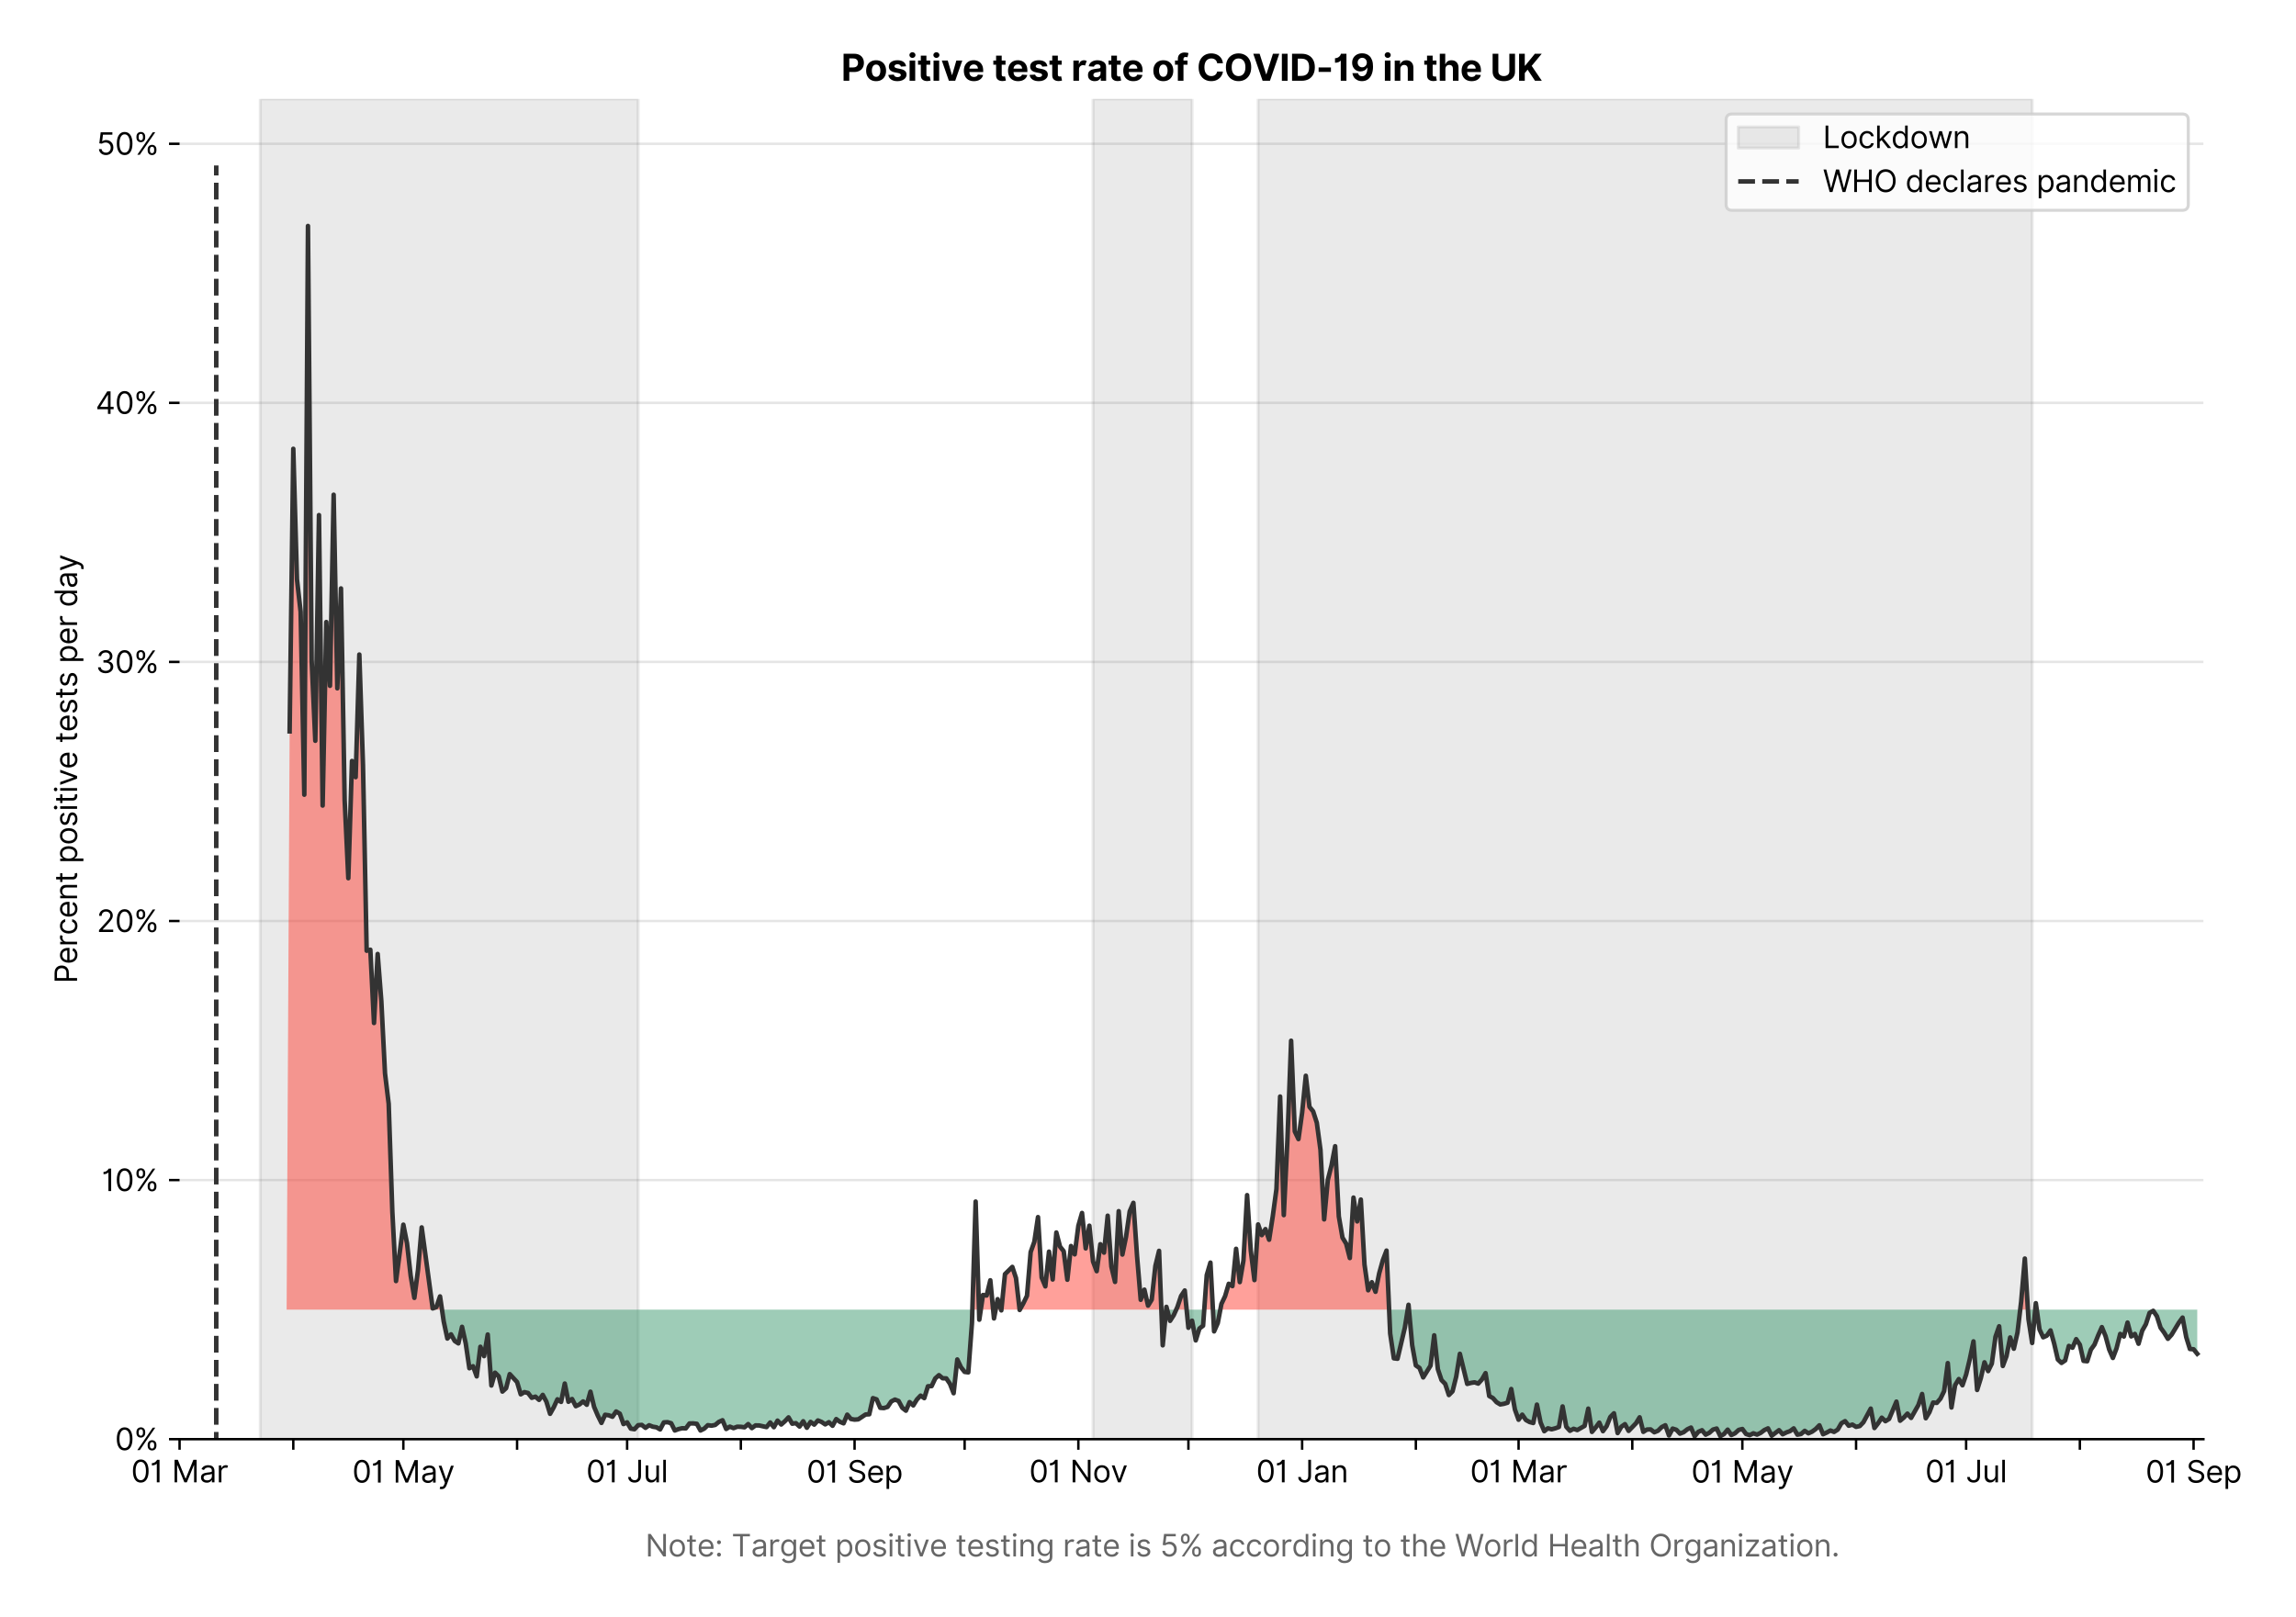 <?xml version="1.0" encoding="utf-8" standalone="no"?>
<!DOCTYPE svg PUBLIC "-//W3C//DTD SVG 1.1//EN"
  "http://www.w3.org/Graphics/SVG/1.1/DTD/svg11.dtd">
<svg version="1.1" viewBox="0 0 759.65 535.215" xmlns="http://www.w3.org/2000/svg" xmlns:xlink="http://www.w3.org/1999/xlink">
 <defs>
  <style type="text/css">*{stroke-linecap:butt;stroke-linejoin:round;}</style>
 </defs>
 <g id="figure_1">
  <g id="patch_1">
   <path d="M 0 535.215 
L 759.65 535.215 
L 759.65 0 
L 0 0 
z
" style="fill:#ffffff;"/>
  </g>
  <g id="axes_1">
   <g id="patch_2">
    <path d="M 59.413 476.248 
L 729.013 476.248 
L 729.013 32.728 
L 59.413 32.728 
z
" style="fill:#ffffff;"/>
   </g>
   <g id="matplotlib.axis_1">
    <g id="xtick_1">
     <g id="line2d_1">
      <defs>
       <path d="M 0 0 
L 0 3.5 
" id="m12f11fe910" style="stroke:#000000;stroke-width:0.8;"/>
      </defs>
      <g>
       <use style="stroke:#000000;stroke-width:0.8;" x="59.413" xlink:href="#m12f11fe910" y="476.248"/>
      </g>
     </g>
     <g id="text_1">
      <!-- 01 Mar -->
      <g transform="translate(43.376 490.522)scale(0.1 -0.1)">
       <defs>
        <path d="M 2000 -64 
Q 1230 -64 806 561 
Q 382 1186 382 2327 
Q 382 3459 809 4088 
Q 1236 4718 2000 4718 
Q 2764 4718 3191 4088 
Q 3618 3459 3618 2327 
Q 3618 1186 3194 561 
Q 2771 -64 2000 -64 
z
M 2000 436 
Q 2509 436 2791 927 
Q 3073 1418 3073 2327 
Q 3073 3234 2789 3730 
Q 2505 4227 2000 4227 
Q 1496 4227 1211 3730 
Q 927 3234 927 2327 
Q 927 1418 1210 927 
Q 1493 436 2000 436 
z
" id="Inter-Regular-30" transform="scale(0.016)"/>
        <path d="M 1973 4655 
L 1973 0 
L 1409 0 
L 1409 3836 
L 1373 3836 
Q 1341 3773 1209 3692 
Q 1077 3611 868 3551 
Q 659 3491 391 3491 
L 391 3964 
Q 661 3964 859 4061 
Q 1057 4159 1190 4291 
Q 1323 4423 1392 4529 
Q 1461 4636 1473 4655 
L 1973 4655 
z
" id="Inter-Regular-31" transform="scale(0.016)"/>
        <path id="Inter-Regular-20" transform="scale(0.016)"/>
        <path d="M 564 4655 
L 1236 4655 
L 2818 791 
L 2873 791 
L 4455 4655 
L 5127 4655 
L 5127 0 
L 4600 0 
L 4600 3536 
L 4555 3536 
L 3100 0 
L 2591 0 
L 1136 3536 
L 1091 3536 
L 1091 0 
L 564 0 
L 564 4655 
z
" id="Inter-Regular-4d" transform="scale(0.016)"/>
        <path d="M 1518 -82 
Q 1186 -82 916 44 
Q 646 170 486 410 
Q 327 650 327 991 
Q 327 1291 445 1478 
Q 564 1666 761 1773 
Q 959 1880 1199 1933 
Q 1439 1986 1682 2018 
Q 2000 2059 2199 2080 
Q 2398 2102 2490 2154 
Q 2582 2207 2582 2336 
L 2582 2355 
Q 2582 2691 2399 2877 
Q 2216 3064 1846 3064 
Q 1461 3064 1243 2895 
Q 1025 2727 936 2536 
L 427 2718 
Q 564 3036 792 3214 
Q 1021 3393 1292 3464 
Q 1564 3536 1827 3536 
Q 1996 3536 2215 3496 
Q 2434 3457 2640 3334 
Q 2846 3211 2982 2963 
Q 3118 2716 3118 2300 
L 3118 0 
L 2582 0 
L 2582 473 
L 2555 473 
Q 2500 359 2373 229 
Q 2246 100 2034 9 
Q 1823 -82 1518 -82 
z
M 1600 400 
Q 1918 400 2137 525 
Q 2357 650 2469 847 
Q 2582 1045 2582 1264 
L 2582 1755 
Q 2548 1714 2433 1681 
Q 2318 1648 2169 1624 
Q 2021 1600 1881 1583 
Q 1741 1566 1655 1555 
Q 1446 1527 1265 1467 
Q 1084 1407 974 1287 
Q 864 1168 864 964 
Q 864 684 1072 542 
Q 1280 400 1600 400 
z
" id="Inter-Regular-61" transform="scale(0.016)"/>
        <path d="M 491 0 
L 491 3491 
L 1009 3491 
L 1009 2964 
L 1046 2964 
Q 1139 3223 1389 3384 
Q 1639 3545 1955 3545 
Q 2100 3545 2209 3511 
Q 2318 3477 2400 3418 
L 2218 2964 
Q 2161 2993 2085 3010 
Q 2009 3027 1909 3027 
Q 1527 3027 1277 2794 
Q 1027 2561 1027 2209 
L 1027 0 
L 491 0 
z
" id="Inter-Regular-72" transform="scale(0.016)"/>
       </defs>
       <use xlink:href="#Inter-Regular-30"/>
       <use x="62.5" xlink:href="#Inter-Regular-31"/>
       <use x="106.676" xlink:href="#Inter-Regular-20"/>
       <use x="134.801" xlink:href="#Inter-Regular-4d"/>
       <use x="225.994" xlink:href="#Inter-Regular-61"/>
       <use x="282.386" xlink:href="#Inter-Regular-72"/>
      </g>
     </g>
    </g>
    <g id="xtick_2">
     <g id="line2d_2">
      <g>
       <use style="stroke:#000000;stroke-width:0.8;" x="97.039" xlink:href="#m12f11fe910" y="476.248"/>
      </g>
     </g>
    </g>
    <g id="xtick_3">
     <g id="line2d_3">
      <g>
       <use style="stroke:#000000;stroke-width:0.8;" x="133.451" xlink:href="#m12f11fe910" y="476.248"/>
      </g>
     </g>
     <g id="text_2">
      <!-- 01 May -->
      <g transform="translate(116.548 490.62)scale(0.1 -0.1)">
       <defs>
        <path d="M 818 -1355 
Q 682 -1355 575 -1333 
Q 468 -1311 427 -1291 
L 564 -818 
Q 857 -893 1053 -814 
Q 1250 -736 1391 -345 
L 1509 -18 
L 218 3491 
L 800 3491 
L 1764 709 
L 1800 709 
L 2764 3491 
L 3346 3491 
L 1846 -564 
Q 1550 -1355 818 -1355 
z
" id="Inter-Regular-79" transform="scale(0.016)"/>
       </defs>
       <use xlink:href="#Inter-Regular-30"/>
       <use x="62.5" xlink:href="#Inter-Regular-31"/>
       <use x="106.676" xlink:href="#Inter-Regular-20"/>
       <use x="134.801" xlink:href="#Inter-Regular-4d"/>
       <use x="225.994" xlink:href="#Inter-Regular-61"/>
       <use x="282.386" xlink:href="#Inter-Regular-79"/>
      </g>
     </g>
    </g>
    <g id="xtick_4">
     <g id="line2d_4">
      <g>
       <use style="stroke:#000000;stroke-width:0.8;" x="171.078" xlink:href="#m12f11fe910" y="476.248"/>
      </g>
     </g>
    </g>
    <g id="xtick_5">
     <g id="line2d_5">
      <g>
       <use style="stroke:#000000;stroke-width:0.8;" x="207.49" xlink:href="#m12f11fe910" y="476.248"/>
      </g>
     </g>
     <g id="text_3">
      <!-- 01 Jul -->
      <g transform="translate(193.947 490.522)scale(0.1 -0.1)">
       <defs>
        <path d="M 2346 4655 
L 2909 4655 
L 2909 1327 
Q 2909 657 2549 296 
Q 2189 -64 1582 -64 
Q 1200 -64 902 76 
Q 605 216 434 475 
Q 264 734 264 1091 
L 818 1091 
Q 818 795 1034 615 
Q 1250 436 1582 436 
Q 1948 436 2147 664 
Q 2346 893 2346 1327 
L 2346 4655 
z
" id="Inter-Regular-4a" transform="scale(0.016)"/>
        <path d="M 2691 1427 
L 2691 3491 
L 3227 3491 
L 3227 0 
L 2691 0 
L 2691 591 
L 2655 591 
Q 2532 325 2273 140 
Q 2014 -45 1618 -45 
Q 1127 -45 809 280 
Q 491 605 491 1273 
L 491 3491 
L 1027 3491 
L 1027 1309 
Q 1027 927 1242 700 
Q 1457 473 1791 473 
Q 1991 473 2199 575 
Q 2407 677 2549 888 
Q 2691 1100 2691 1427 
z
" id="Inter-Regular-75" transform="scale(0.016)"/>
        <path d="M 1027 4655 
L 1027 0 
L 491 0 
L 491 4655 
L 1027 4655 
z
" id="Inter-Regular-6c" transform="scale(0.016)"/>
       </defs>
       <use xlink:href="#Inter-Regular-30"/>
       <use x="62.5" xlink:href="#Inter-Regular-31"/>
       <use x="106.676" xlink:href="#Inter-Regular-20"/>
       <use x="134.801" xlink:href="#Inter-Regular-4a"/>
       <use x="189.063" xlink:href="#Inter-Regular-75"/>
       <use x="247.159" xlink:href="#Inter-Regular-6c"/>
      </g>
     </g>
    </g>
    <g id="xtick_6">
     <g id="line2d_6">
      <g>
       <use style="stroke:#000000;stroke-width:0.8;" x="245.117" xlink:href="#m12f11fe910" y="476.248"/>
      </g>
     </g>
    </g>
    <g id="xtick_7">
     <g id="line2d_7">
      <g>
       <use style="stroke:#000000;stroke-width:0.8;" x="282.743" xlink:href="#m12f11fe910" y="476.248"/>
      </g>
     </g>
     <g id="text_4">
      <!-- 01 Sep -->
      <g transform="translate(266.855 490.62)scale(0.1 -0.1)">
       <defs>
        <path d="M 3109 3491 
Q 3068 3836 2777 4027 
Q 2486 4218 2064 4218 
Q 1600 4218 1318 3999 
Q 1036 3780 1036 3445 
Q 1036 3195 1189 3042 
Q 1343 2889 1553 2803 
Q 1764 2718 1936 2673 
L 2409 2545 
Q 2591 2498 2815 2414 
Q 3039 2330 3244 2185 
Q 3450 2041 3584 1816 
Q 3718 1591 3718 1264 
Q 3718 886 3521 581 
Q 3325 277 2949 97 
Q 2573 -82 2036 -82 
Q 1286 -82 845 272 
Q 405 627 364 1200 
L 946 1200 
Q 968 936 1124 764 
Q 1280 593 1519 510 
Q 1759 427 2036 427 
Q 2359 427 2616 533 
Q 2873 639 3023 828 
Q 3173 1018 3173 1273 
Q 3173 1505 3043 1650 
Q 2914 1795 2702 1886 
Q 2491 1977 2246 2045 
L 1673 2209 
Q 1127 2366 809 2657 
Q 491 2948 491 3418 
Q 491 3809 703 4101 
Q 916 4393 1276 4555 
Q 1636 4718 2082 4718 
Q 2532 4718 2882 4558 
Q 3232 4398 3437 4120 
Q 3643 3843 3655 3491 
L 3109 3491 
z
" id="Inter-Regular-53" transform="scale(0.016)"/>
        <path d="M 1955 -73 
Q 1450 -73 1085 151 
Q 721 375 524 778 
Q 327 1182 327 1718 
Q 327 2255 524 2665 
Q 721 3075 1074 3305 
Q 1427 3536 1900 3536 
Q 2173 3536 2439 3445 
Q 2705 3355 2923 3151 
Q 3141 2948 3270 2614 
Q 3400 2280 3400 1791 
L 3400 1564 
L 866 1564 
Q 884 1005 1183 707 
Q 1482 409 1955 409 
Q 2271 409 2498 545 
Q 2725 682 2827 955 
L 3346 809 
Q 3223 414 2854 170 
Q 2486 -73 1955 -73 
z
M 866 2027 
L 2855 2027 
Q 2855 2470 2595 2762 
Q 2336 3055 1900 3055 
Q 1593 3055 1368 2911 
Q 1143 2768 1013 2533 
Q 884 2298 866 2027 
z
" id="Inter-Regular-65" transform="scale(0.016)"/>
        <path d="M 491 -1309 
L 491 3491 
L 1009 3491 
L 1009 2936 
L 1073 2936 
Q 1132 3027 1237 3169 
Q 1343 3311 1542 3423 
Q 1741 3536 2082 3536 
Q 2523 3536 2859 3315 
Q 3196 3095 3384 2690 
Q 3573 2286 3573 1736 
Q 3573 1182 3384 776 
Q 3196 370 2861 148 
Q 2527 -73 2091 -73 
Q 1755 -73 1552 39 
Q 1350 152 1241 296 
Q 1132 441 1073 536 
L 1027 536 
L 1027 -1309 
L 491 -1309 
z
M 1018 1745 
Q 1018 1152 1276 780 
Q 1534 409 2018 409 
Q 2355 409 2581 587 
Q 2807 766 2921 1069 
Q 3036 1373 3036 1745 
Q 3036 2114 2923 2410 
Q 2811 2707 2585 2881 
Q 2359 3055 2018 3055 
Q 1527 3055 1272 2693 
Q 1018 2332 1018 1745 
z
" id="Inter-Regular-70" transform="scale(0.016)"/>
       </defs>
       <use xlink:href="#Inter-Regular-30"/>
       <use x="62.5" xlink:href="#Inter-Regular-31"/>
       <use x="106.676" xlink:href="#Inter-Regular-20"/>
       <use x="134.801" xlink:href="#Inter-Regular-53"/>
       <use x="198.58" xlink:href="#Inter-Regular-65"/>
       <use x="256.818" xlink:href="#Inter-Regular-70"/>
      </g>
     </g>
    </g>
    <g id="xtick_8">
     <g id="line2d_8">
      <g>
       <use style="stroke:#000000;stroke-width:0.8;" x="319.155" xlink:href="#m12f11fe910" y="476.248"/>
      </g>
     </g>
    </g>
    <g id="xtick_9">
     <g id="line2d_9">
      <g>
       <use style="stroke:#000000;stroke-width:0.8;" x="356.782" xlink:href="#m12f11fe910" y="476.248"/>
      </g>
     </g>
     <g id="text_5">
      <!-- 01 Nov -->
      <g transform="translate(340.511 490.522)scale(0.1 -0.1)">
       <defs>
        <path d="M 4255 4655 
L 4255 0 
L 3709 0 
L 1173 3655 
L 1127 3655 
L 1127 0 
L 564 0 
L 564 4655 
L 1109 4655 
L 3655 991 
L 3700 991 
L 3700 4655 
L 4255 4655 
z
" id="Inter-Regular-4e" transform="scale(0.016)"/>
        <path d="M 1909 -73 
Q 1436 -73 1080 152 
Q 725 377 526 781 
Q 327 1186 327 1727 
Q 327 2273 526 2679 
Q 725 3086 1080 3311 
Q 1436 3536 1909 3536 
Q 2382 3536 2737 3311 
Q 3093 3086 3292 2679 
Q 3491 2273 3491 1727 
Q 3491 1186 3292 781 
Q 3093 377 2737 152 
Q 2382 -73 1909 -73 
z
M 1909 409 
Q 2268 409 2500 593 
Q 2732 777 2843 1077 
Q 2955 1377 2955 1727 
Q 2955 2077 2843 2379 
Q 2732 2682 2500 2868 
Q 2268 3055 1909 3055 
Q 1550 3055 1318 2868 
Q 1086 2682 975 2379 
Q 864 2077 864 1727 
Q 864 1377 975 1077 
Q 1086 777 1318 593 
Q 1550 409 1909 409 
z
" id="Inter-Regular-6f" transform="scale(0.016)"/>
        <path d="M 3346 3491 
L 2055 0 
L 1509 0 
L 218 3491 
L 800 3491 
L 1764 709 
L 1800 709 
L 2764 3491 
L 3346 3491 
z
" id="Inter-Regular-76" transform="scale(0.016)"/>
       </defs>
       <use xlink:href="#Inter-Regular-30"/>
       <use x="62.5" xlink:href="#Inter-Regular-31"/>
       <use x="106.676" xlink:href="#Inter-Regular-20"/>
       <use x="134.801" xlink:href="#Inter-Regular-4e"/>
       <use x="210.085" xlink:href="#Inter-Regular-6f"/>
       <use x="269.744" xlink:href="#Inter-Regular-76"/>
      </g>
     </g>
    </g>
    <g id="xtick_10">
     <g id="line2d_10">
      <g>
       <use style="stroke:#000000;stroke-width:0.8;" x="393.194" xlink:href="#m12f11fe910" y="476.248"/>
      </g>
     </g>
    </g>
    <g id="xtick_11">
     <g id="line2d_11">
      <g>
       <use style="stroke:#000000;stroke-width:0.8;" x="430.821" xlink:href="#m12f11fe910" y="476.248"/>
      </g>
     </g>
     <g id="text_6">
      <!-- 01 Jan -->
      <g transform="translate(415.621 490.522)scale(0.1 -0.1)">
       <defs>
        <path d="M 1027 2100 
L 1027 0 
L 491 0 
L 491 3491 
L 1009 3491 
L 1009 2945 
L 1055 2945 
Q 1177 3211 1427 3373 
Q 1677 3536 2073 3536 
Q 2602 3536 2928 3211 
Q 3255 2886 3255 2218 
L 3255 0 
L 2718 0 
L 2718 2182 
Q 2718 2593 2504 2824 
Q 2291 3055 1918 3055 
Q 1534 3055 1280 2806 
Q 1027 2557 1027 2100 
z
" id="Inter-Regular-6e" transform="scale(0.016)"/>
       </defs>
       <use xlink:href="#Inter-Regular-30"/>
       <use x="62.5" xlink:href="#Inter-Regular-31"/>
       <use x="106.676" xlink:href="#Inter-Regular-20"/>
       <use x="134.801" xlink:href="#Inter-Regular-4a"/>
       <use x="189.063" xlink:href="#Inter-Regular-61"/>
       <use x="245.455" xlink:href="#Inter-Regular-6e"/>
      </g>
     </g>
    </g>
    <g id="xtick_12">
     <g id="line2d_12">
      <g>
       <use style="stroke:#000000;stroke-width:0.8;" x="468.447" xlink:href="#m12f11fe910" y="476.248"/>
      </g>
     </g>
    </g>
    <g id="xtick_13">
     <g id="line2d_13">
      <g>
       <use style="stroke:#000000;stroke-width:0.8;" x="502.432" xlink:href="#m12f11fe910" y="476.248"/>
      </g>
     </g>
     <g id="text_7">
      <!-- 01 Mar -->
      <g transform="translate(486.395 490.522)scale(0.1 -0.1)">
       <use xlink:href="#Inter-Regular-30"/>
       <use x="62.5" xlink:href="#Inter-Regular-31"/>
       <use x="106.676" xlink:href="#Inter-Regular-20"/>
       <use x="134.801" xlink:href="#Inter-Regular-4d"/>
       <use x="225.994" xlink:href="#Inter-Regular-61"/>
       <use x="282.386" xlink:href="#Inter-Regular-72"/>
      </g>
     </g>
    </g>
    <g id="xtick_14">
     <g id="line2d_14">
      <g>
       <use style="stroke:#000000;stroke-width:0.8;" x="540.058" xlink:href="#m12f11fe910" y="476.248"/>
      </g>
     </g>
    </g>
    <g id="xtick_15">
     <g id="line2d_15">
      <g>
       <use style="stroke:#000000;stroke-width:0.8;" x="576.471" xlink:href="#m12f11fe910" y="476.248"/>
      </g>
     </g>
     <g id="text_8">
      <!-- 01 May -->
      <g transform="translate(559.568 490.62)scale(0.1 -0.1)">
       <use xlink:href="#Inter-Regular-30"/>
       <use x="62.5" xlink:href="#Inter-Regular-31"/>
       <use x="106.676" xlink:href="#Inter-Regular-20"/>
       <use x="134.801" xlink:href="#Inter-Regular-4d"/>
       <use x="225.994" xlink:href="#Inter-Regular-61"/>
       <use x="282.386" xlink:href="#Inter-Regular-79"/>
      </g>
     </g>
    </g>
    <g id="xtick_16">
     <g id="line2d_16">
      <g>
       <use style="stroke:#000000;stroke-width:0.8;" x="614.097" xlink:href="#m12f11fe910" y="476.248"/>
      </g>
     </g>
    </g>
    <g id="xtick_17">
     <g id="line2d_17">
      <g>
       <use style="stroke:#000000;stroke-width:0.8;" x="650.51" xlink:href="#m12f11fe910" y="476.248"/>
      </g>
     </g>
     <g id="text_9">
      <!-- 01 Jul -->
      <g transform="translate(636.966 490.522)scale(0.1 -0.1)">
       <use xlink:href="#Inter-Regular-30"/>
       <use x="62.5" xlink:href="#Inter-Regular-31"/>
       <use x="106.676" xlink:href="#Inter-Regular-20"/>
       <use x="134.801" xlink:href="#Inter-Regular-4a"/>
       <use x="189.063" xlink:href="#Inter-Regular-75"/>
       <use x="247.159" xlink:href="#Inter-Regular-6c"/>
      </g>
     </g>
    </g>
    <g id="xtick_18">
     <g id="line2d_18">
      <g>
       <use style="stroke:#000000;stroke-width:0.8;" x="688.136" xlink:href="#m12f11fe910" y="476.248"/>
      </g>
     </g>
    </g>
    <g id="xtick_19">
     <g id="line2d_19">
      <g>
       <use style="stroke:#000000;stroke-width:0.8;" x="725.762" xlink:href="#m12f11fe910" y="476.248"/>
      </g>
     </g>
     <g id="text_10">
      <!-- 01 Sep -->
      <g transform="translate(709.875 490.62)scale(0.1 -0.1)">
       <use xlink:href="#Inter-Regular-30"/>
       <use x="62.5" xlink:href="#Inter-Regular-31"/>
       <use x="106.676" xlink:href="#Inter-Regular-20"/>
       <use x="134.801" xlink:href="#Inter-Regular-53"/>
       <use x="198.58" xlink:href="#Inter-Regular-65"/>
       <use x="256.818" xlink:href="#Inter-Regular-70"/>
      </g>
     </g>
    </g>
    <g id="text_11">
     <!--  -->
     <g style="fill:#666666;" transform="translate(394.212 504.011)scale(0.1 -0.1)"/>
     <!--             Note: Target positive testing rate is 5% according to the World Health Organization. -->
     <g style="fill:#666666;" transform="translate(179.766 515.056)scale(0.1 -0.1)">
      <defs>
       <path d="M 2009 3491 
L 2009 3036 
L 1264 3036 
L 1264 1000 
Q 1264 773 1331 660 
Q 1398 548 1503 510 
Q 1609 473 1727 473 
Q 1816 473 1873 483 
Q 1930 493 1964 500 
L 2073 18 
Q 2018 -2 1920 -23 
Q 1823 -45 1673 -45 
Q 1446 -45 1228 52 
Q 1011 150 869 350 
Q 727 550 727 855 
L 727 3036 
L 200 3036 
L 200 3491 
L 727 3491 
L 727 4327 
L 1264 4327 
L 1264 3491 
L 2009 3491 
z
" id="Inter-Regular-74" transform="scale(0.016)"/>
       <path d="M 882 -36 
Q 714 -36 593 84 
Q 473 205 473 373 
Q 473 541 593 661 
Q 714 782 882 782 
Q 1050 782 1170 661 
Q 1291 541 1291 373 
Q 1291 205 1170 84 
Q 1050 -36 882 -36 
z
M 882 2524 
Q 714 2524 593 2644 
Q 473 2765 473 2933 
Q 473 3101 593 3221 
Q 714 3342 882 3342 
Q 1050 3342 1170 3221 
Q 1291 3101 1291 2933 
Q 1291 2765 1170 2644 
Q 1050 2524 882 2524 
z
" id="Inter-Regular-3a" transform="scale(0.016)"/>
       <path d="M 309 4155 
L 309 4655 
L 3800 4655 
L 3800 4155 
L 2336 4155 
L 2336 0 
L 1773 0 
L 1773 4155 
L 309 4155 
z
" id="Inter-Regular-54" transform="scale(0.016)"/>
       <path d="M 1900 -1382 
Q 1316 -1382 976 -1169 
Q 636 -957 473 -682 
L 900 -382 
Q 973 -477 1084 -601 
Q 1196 -725 1390 -817 
Q 1584 -909 1900 -909 
Q 2323 -909 2598 -704 
Q 2873 -500 2873 -64 
L 2873 645 
L 2827 645 
Q 2768 550 2660 410 
Q 2552 270 2351 162 
Q 2150 55 1809 55 
Q 1386 55 1051 255 
Q 716 455 521 836 
Q 327 1218 327 1764 
Q 327 2300 516 2699 
Q 705 3098 1041 3317 
Q 1377 3536 1818 3536 
Q 2159 3536 2360 3423 
Q 2561 3311 2669 3169 
Q 2777 3027 2836 2936 
L 2891 2936 
L 2891 3491 
L 3409 3491 
L 3409 -100 
Q 3409 -550 3205 -833 
Q 3002 -1116 2660 -1249 
Q 2318 -1382 1900 -1382 
z
M 1882 536 
Q 2366 536 2624 864 
Q 2882 1193 2882 1773 
Q 2882 2339 2627 2697 
Q 2373 3055 1882 3055 
Q 1541 3055 1315 2882 
Q 1089 2709 976 2418 
Q 864 2127 864 1773 
Q 864 1227 1120 881 
Q 1377 536 1882 536 
z
" id="Inter-Regular-67" transform="scale(0.016)"/>
       <path d="M 2964 2709 
L 2482 2573 
Q 2411 2755 2245 2914 
Q 2080 3073 1727 3073 
Q 1407 3073 1194 2926 
Q 982 2780 982 2555 
Q 982 2355 1127 2239 
Q 1273 2123 1582 2045 
L 2100 1918 
Q 3027 1691 3027 973 
Q 3027 673 2855 436 
Q 2684 200 2377 63 
Q 2071 -73 1664 -73 
Q 1130 -73 780 159 
Q 430 391 336 836 
L 846 964 
Q 989 400 1655 400 
Q 2030 400 2251 560 
Q 2473 720 2473 945 
Q 2473 1316 1955 1436 
L 1373 1573 
Q 893 1686 669 1926 
Q 446 2166 446 2527 
Q 446 2823 613 3050 
Q 780 3277 1069 3406 
Q 1359 3536 1727 3536 
Q 2246 3536 2542 3309 
Q 2839 3082 2964 2709 
z
" id="Inter-Regular-73" transform="scale(0.016)"/>
       <path d="M 491 0 
L 491 3491 
L 1027 3491 
L 1027 0 
L 491 0 
z
M 764 4073 
Q 607 4073 494 4179 
Q 382 4286 382 4436 
Q 382 4586 494 4693 
Q 607 4800 764 4800 
Q 921 4800 1033 4693 
Q 1146 4586 1146 4436 
Q 1146 4286 1033 4179 
Q 921 4073 764 4073 
z
" id="Inter-Regular-69" transform="scale(0.016)"/>
       <path d="M 1936 -64 
Q 1536 -64 1216 95 
Q 896 255 702 532 
Q 509 809 491 1164 
L 1036 1164 
Q 1068 848 1324 642 
Q 1580 436 1936 436 
Q 2223 436 2447 570 
Q 2671 705 2799 940 
Q 2927 1175 2927 1473 
Q 2927 1777 2794 2017 
Q 2661 2257 2429 2395 
Q 2198 2534 1900 2536 
Q 1686 2539 1461 2472 
Q 1236 2405 1091 2300 
L 564 2364 
L 846 4655 
L 3264 4655 
L 3264 4155 
L 1318 4155 
L 1155 2782 
L 1182 2782 
Q 1325 2895 1541 2970 
Q 1757 3045 1991 3045 
Q 2418 3045 2753 2842 
Q 3089 2639 3281 2286 
Q 3473 1934 3473 1482 
Q 3473 1036 3274 687 
Q 3075 339 2727 137 
Q 2380 -64 1936 -64 
z
" id="Inter-Regular-35" transform="scale(0.016)"/>
       <path d="M 2855 873 
L 2855 1118 
Q 2855 1373 2960 1585 
Q 3066 1798 3269 1926 
Q 3473 2055 3764 2055 
Q 4059 2055 4259 1926 
Q 4459 1798 4561 1585 
Q 4664 1373 4664 1118 
L 4664 873 
Q 4664 618 4560 405 
Q 4457 193 4256 64 
Q 4055 -64 3764 -64 
Q 3468 -64 3266 64 
Q 3064 193 2959 405 
Q 2855 618 2855 873 
z
M 536 3536 
L 536 3782 
Q 536 4036 642 4248 
Q 748 4461 951 4589 
Q 1155 4718 1446 4718 
Q 1741 4718 1941 4589 
Q 2141 4461 2243 4248 
Q 2346 4036 2346 3782 
L 2346 3536 
Q 2346 3282 2242 3069 
Q 2139 2857 1937 2728 
Q 1736 2600 1446 2600 
Q 1150 2600 948 2728 
Q 746 2857 641 3069 
Q 536 3282 536 3536 
z
M 709 0 
L 3909 4655 
L 4427 4655 
L 1227 0 
L 709 0 
z
M 3318 1118 
L 3318 873 
Q 3318 661 3418 494 
Q 3518 327 3764 327 
Q 4002 327 4101 494 
Q 4200 661 4200 873 
L 4200 1118 
Q 4200 1330 4104 1497 
Q 4009 1664 3764 1664 
Q 3525 1664 3421 1497 
Q 3318 1330 3318 1118 
z
M 1000 3782 
L 1000 3536 
Q 1000 3325 1100 3158 
Q 1200 2991 1446 2991 
Q 1684 2991 1783 3158 
Q 1882 3325 1882 3536 
L 1882 3782 
Q 1882 3993 1786 4160 
Q 1691 4327 1446 4327 
Q 1207 4327 1103 4160 
Q 1000 3993 1000 3782 
z
" id="Inter-Regular-25" transform="scale(0.016)"/>
       <path d="M 1909 -73 
Q 1418 -73 1063 159 
Q 709 391 518 798 
Q 327 1205 327 1727 
Q 327 2259 524 2667 
Q 721 3075 1074 3305 
Q 1427 3536 1900 3536 
Q 2268 3536 2563 3400 
Q 2859 3264 3047 3018 
Q 3236 2773 3282 2445 
L 2746 2445 
Q 2684 2684 2474 2869 
Q 2264 3055 1909 3055 
Q 1439 3055 1151 2697 
Q 864 2339 864 1745 
Q 864 1139 1148 774 
Q 1432 409 1909 409 
Q 2223 409 2447 570 
Q 2671 732 2746 1018 
L 3282 1018 
Q 3236 709 3058 462 
Q 2880 216 2588 71 
Q 2296 -73 1909 -73 
z
" id="Inter-Regular-63" transform="scale(0.016)"/>
       <path d="M 1809 -73 
Q 1373 -73 1039 148 
Q 705 370 516 776 
Q 327 1182 327 1736 
Q 327 2286 516 2690 
Q 705 3095 1041 3315 
Q 1377 3536 1818 3536 
Q 2159 3536 2358 3423 
Q 2557 3311 2662 3169 
Q 2768 3027 2827 2936 
L 2873 2936 
L 2873 4655 
L 3409 4655 
L 3409 0 
L 2891 0 
L 2891 536 
L 2827 536 
Q 2768 441 2659 296 
Q 2550 152 2348 39 
Q 2146 -73 1809 -73 
z
M 1882 409 
Q 2366 409 2624 780 
Q 2882 1152 2882 1745 
Q 2882 2332 2627 2693 
Q 2373 3055 1882 3055 
Q 1541 3055 1315 2881 
Q 1089 2707 976 2410 
Q 864 2114 864 1745 
Q 864 1373 978 1069 
Q 1093 766 1319 587 
Q 1546 409 1882 409 
z
" id="Inter-Regular-64" transform="scale(0.016)"/>
       <path d="M 1027 2100 
L 1027 0 
L 491 0 
L 491 4655 
L 1027 4655 
L 1027 2945 
L 1073 2945 
Q 1196 3216 1442 3376 
Q 1689 3536 2100 3536 
Q 2636 3536 2963 3213 
Q 3291 2891 3291 2218 
L 3291 0 
L 2755 0 
L 2755 2182 
Q 2755 2598 2540 2826 
Q 2325 3055 1946 3055 
Q 1548 3055 1287 2806 
Q 1027 2557 1027 2100 
z
" id="Inter-Regular-68" transform="scale(0.016)"/>
       <path d="M 1409 0 
L 136 4655 
L 709 4655 
L 1682 864 
L 1727 864 
L 2718 4655 
L 3355 4655 
L 4346 864 
L 4391 864 
L 5364 4655 
L 5936 4655 
L 4664 0 
L 4082 0 
L 3055 3709 
L 3018 3709 
L 1991 0 
L 1409 0 
z
" id="Inter-Regular-57" transform="scale(0.016)"/>
       <path d="M 564 0 
L 564 4655 
L 1127 4655 
L 1127 2582 
L 3609 2582 
L 3609 4655 
L 4173 4655 
L 4173 0 
L 3609 0 
L 3609 2082 
L 1127 2082 
L 1127 0 
L 564 0 
z
" id="Inter-Regular-48" transform="scale(0.016)"/>
       <path d="M 4491 2327 
Q 4491 1591 4225 1054 
Q 3959 518 3495 227 
Q 3032 -64 2436 -64 
Q 1841 -64 1377 227 
Q 914 518 648 1054 
Q 382 1591 382 2327 
Q 382 3064 648 3600 
Q 914 4136 1377 4427 
Q 1841 4718 2436 4718 
Q 3032 4718 3495 4427 
Q 3959 4136 4225 3600 
Q 4491 3064 4491 2327 
z
M 3946 2327 
Q 3946 2932 3744 3348 
Q 3543 3764 3201 3977 
Q 2859 4191 2436 4191 
Q 2014 4191 1672 3977 
Q 1330 3764 1128 3348 
Q 927 2932 927 2327 
Q 927 1723 1128 1307 
Q 1330 891 1672 677 
Q 2014 464 2436 464 
Q 2859 464 3201 677 
Q 3543 891 3744 1307 
Q 3946 1723 3946 2327 
z
" id="Inter-Regular-4f" transform="scale(0.016)"/>
       <path d="M 391 0 
L 391 409 
L 2373 2955 
L 2373 2991 
L 455 2991 
L 455 3491 
L 3064 3491 
L 3064 3064 
L 1136 536 
L 1136 500 
L 3127 500 
L 3127 0 
L 391 0 
z
" id="Inter-Regular-7a" transform="scale(0.016)"/>
       <path d="M 882 -36 
Q 714 -36 593 84 
Q 473 205 473 373 
Q 473 541 593 661 
Q 714 782 882 782 
Q 1050 782 1170 661 
Q 1291 541 1291 373 
Q 1291 205 1170 84 
Q 1050 -36 882 -36 
z
" id="Inter-Regular-2e" transform="scale(0.016)"/>
      </defs>
      <use xlink:href="#Inter-Regular-20"/>
      <use x="28.125" xlink:href="#Inter-Regular-20"/>
      <use x="56.25" xlink:href="#Inter-Regular-20"/>
      <use x="84.375" xlink:href="#Inter-Regular-20"/>
      <use x="112.5" xlink:href="#Inter-Regular-20"/>
      <use x="140.625" xlink:href="#Inter-Regular-20"/>
      <use x="168.75" xlink:href="#Inter-Regular-20"/>
      <use x="196.875" xlink:href="#Inter-Regular-20"/>
      <use x="225" xlink:href="#Inter-Regular-20"/>
      <use x="253.125" xlink:href="#Inter-Regular-20"/>
      <use x="281.25" xlink:href="#Inter-Regular-20"/>
      <use x="309.375" xlink:href="#Inter-Regular-20"/>
      <use x="337.5" xlink:href="#Inter-Regular-4e"/>
      <use x="412.784" xlink:href="#Inter-Regular-6f"/>
      <use x="472.443" xlink:href="#Inter-Regular-74"/>
      <use x="508.807" xlink:href="#Inter-Regular-65"/>
      <use x="567.046" xlink:href="#Inter-Regular-3a"/>
      <use x="594.602" xlink:href="#Inter-Regular-20"/>
      <use x="622.727" xlink:href="#Inter-Regular-54"/>
      <use x="686.932" xlink:href="#Inter-Regular-61"/>
      <use x="743.324" xlink:href="#Inter-Regular-72"/>
      <use x="781.676" xlink:href="#Inter-Regular-67"/>
      <use x="842.614" xlink:href="#Inter-Regular-65"/>
      <use x="900.852" xlink:href="#Inter-Regular-74"/>
      <use x="937.216" xlink:href="#Inter-Regular-20"/>
      <use x="965.341" xlink:href="#Inter-Regular-70"/>
      <use x="1026.279" xlink:href="#Inter-Regular-6f"/>
      <use x="1085.938" xlink:href="#Inter-Regular-73"/>
      <use x="1138.21" xlink:href="#Inter-Regular-69"/>
      <use x="1161.932" xlink:href="#Inter-Regular-74"/>
      <use x="1198.296" xlink:href="#Inter-Regular-69"/>
      <use x="1222.017" xlink:href="#Inter-Regular-76"/>
      <use x="1277.699" xlink:href="#Inter-Regular-65"/>
      <use x="1335.938" xlink:href="#Inter-Regular-20"/>
      <use x="1364.063" xlink:href="#Inter-Regular-74"/>
      <use x="1400.426" xlink:href="#Inter-Regular-65"/>
      <use x="1458.665" xlink:href="#Inter-Regular-73"/>
      <use x="1510.938" xlink:href="#Inter-Regular-74"/>
      <use x="1547.301" xlink:href="#Inter-Regular-69"/>
      <use x="1571.023" xlink:href="#Inter-Regular-6e"/>
      <use x="1629.546" xlink:href="#Inter-Regular-67"/>
      <use x="1690.483" xlink:href="#Inter-Regular-20"/>
      <use x="1718.608" xlink:href="#Inter-Regular-72"/>
      <use x="1756.96" xlink:href="#Inter-Regular-61"/>
      <use x="1813.353" xlink:href="#Inter-Regular-74"/>
      <use x="1849.716" xlink:href="#Inter-Regular-65"/>
      <use x="1907.955" xlink:href="#Inter-Regular-20"/>
      <use x="1936.08" xlink:href="#Inter-Regular-69"/>
      <use x="1959.801" xlink:href="#Inter-Regular-73"/>
      <use x="2012.074" xlink:href="#Inter-Regular-20"/>
      <use x="2040.199" xlink:href="#Inter-Regular-35"/>
      <use x="2100.995" xlink:href="#Inter-Regular-25"/>
      <use x="2182.245" xlink:href="#Inter-Regular-20"/>
      <use x="2210.37" xlink:href="#Inter-Regular-61"/>
      <use x="2266.762" xlink:href="#Inter-Regular-63"/>
      <use x="2322.586" xlink:href="#Inter-Regular-63"/>
      <use x="2378.409" xlink:href="#Inter-Regular-6f"/>
      <use x="2438.069" xlink:href="#Inter-Regular-72"/>
      <use x="2476.421" xlink:href="#Inter-Regular-64"/>
      <use x="2538.495" xlink:href="#Inter-Regular-69"/>
      <use x="2562.216" xlink:href="#Inter-Regular-6e"/>
      <use x="2620.739" xlink:href="#Inter-Regular-67"/>
      <use x="2681.677" xlink:href="#Inter-Regular-20"/>
      <use x="2709.802" xlink:href="#Inter-Regular-74"/>
      <use x="2746.165" xlink:href="#Inter-Regular-6f"/>
      <use x="2805.824" xlink:href="#Inter-Regular-20"/>
      <use x="2833.949" xlink:href="#Inter-Regular-74"/>
      <use x="2870.313" xlink:href="#Inter-Regular-68"/>
      <use x="2929.404" xlink:href="#Inter-Regular-65"/>
      <use x="2987.643" xlink:href="#Inter-Regular-20"/>
      <use x="3015.768" xlink:href="#Inter-Regular-57"/>
      <use x="3110.654" xlink:href="#Inter-Regular-6f"/>
      <use x="3170.313" xlink:href="#Inter-Regular-72"/>
      <use x="3208.665" xlink:href="#Inter-Regular-6c"/>
      <use x="3232.387" xlink:href="#Inter-Regular-64"/>
      <use x="3294.461" xlink:href="#Inter-Regular-20"/>
      <use x="3322.586" xlink:href="#Inter-Regular-48"/>
      <use x="3396.591" xlink:href="#Inter-Regular-65"/>
      <use x="3454.83" xlink:href="#Inter-Regular-61"/>
      <use x="3511.222" xlink:href="#Inter-Regular-6c"/>
      <use x="3534.944" xlink:href="#Inter-Regular-74"/>
      <use x="3571.307" xlink:href="#Inter-Regular-68"/>
      <use x="3630.398" xlink:href="#Inter-Regular-20"/>
      <use x="3658.523" xlink:href="#Inter-Regular-4f"/>
      <use x="3734.66" xlink:href="#Inter-Regular-72"/>
      <use x="3773.012" xlink:href="#Inter-Regular-67"/>
      <use x="3833.949" xlink:href="#Inter-Regular-61"/>
      <use x="3890.342" xlink:href="#Inter-Regular-6e"/>
      <use x="3948.864" xlink:href="#Inter-Regular-69"/>
      <use x="3972.586" xlink:href="#Inter-Regular-7a"/>
      <use x="4026.705" xlink:href="#Inter-Regular-61"/>
      <use x="4083.097" xlink:href="#Inter-Regular-74"/>
      <use x="4119.461" xlink:href="#Inter-Regular-69"/>
      <use x="4143.182" xlink:href="#Inter-Regular-6f"/>
      <use x="4202.842" xlink:href="#Inter-Regular-6e"/>
      <use x="4261.364" xlink:href="#Inter-Regular-2e"/>
     </g>
    </g>
   </g>
   <g id="matplotlib.axis_2">
    <g id="ytick_1">
     <g id="line2d_20">
      <path clip-path="url(#p047461b235)" d="M 59.413 476.248 
L 729.013 476.248 
" style="fill:none;stroke:#e5e5e5;stroke-linecap:square;stroke-width:0.8;"/>
     </g>
     <g id="line2d_21">
      <defs>
       <path d="M 0 0 
L -3.5 0 
" id="mee72c2aa65" style="stroke:#000000;stroke-width:0.8;"/>
      </defs>
      <g>
       <use style="stroke:#000000;stroke-width:0.8;" x="59.413" xlink:href="#mee72c2aa65" y="476.248"/>
      </g>
     </g>
     <g id="text_12">
      <!-- 0% -->
      <g transform="translate(38.038 479.885)scale(0.1 -0.1)">
       <use xlink:href="#Inter-Regular-30"/>
       <use x="62.5" xlink:href="#Inter-Regular-25"/>
      </g>
     </g>
    </g>
    <g id="ytick_2">
     <g id="line2d_22">
      <path clip-path="url(#p047461b235)" d="M 59.413 390.515 
L 729.013 390.515 
" style="fill:none;stroke:#e5e5e5;stroke-linecap:square;stroke-width:0.8;"/>
     </g>
     <g id="line2d_23">
      <g>
       <use style="stroke:#000000;stroke-width:0.8;" x="59.413" xlink:href="#mee72c2aa65" y="390.515"/>
      </g>
     </g>
     <g id="text_13">
      <!-- 10% -->
      <g transform="translate(33.62 394.151)scale(0.1 -0.1)">
       <use xlink:href="#Inter-Regular-31"/>
       <use x="44.176" xlink:href="#Inter-Regular-30"/>
       <use x="106.676" xlink:href="#Inter-Regular-25"/>
      </g>
     </g>
    </g>
    <g id="ytick_3">
     <g id="line2d_24">
      <path clip-path="url(#p047461b235)" d="M 59.413 304.781 
L 729.013 304.781 
" style="fill:none;stroke:#e5e5e5;stroke-linecap:square;stroke-width:0.8;"/>
     </g>
     <g id="line2d_25">
      <g>
       <use style="stroke:#000000;stroke-width:0.8;" x="59.413" xlink:href="#mee72c2aa65" y="304.781"/>
      </g>
     </g>
     <g id="text_14">
      <!-- 20% -->
      <g transform="translate(31.986 308.418)scale(0.1 -0.1)">
       <defs>
        <path d="M 482 0 
L 482 409 
L 2018 2091 
Q 2289 2386 2464 2605 
Q 2639 2825 2724 3019 
Q 2809 3214 2809 3427 
Q 2809 3795 2553 4011 
Q 2298 4227 1918 4227 
Q 1514 4227 1275 3985 
Q 1036 3743 1036 3345 
L 500 3345 
Q 500 3755 688 4064 
Q 877 4373 1203 4545 
Q 1530 4718 1936 4718 
Q 2346 4718 2661 4545 
Q 2977 4373 3156 4079 
Q 3336 3786 3336 3427 
Q 3336 3170 3244 2926 
Q 3152 2682 2926 2383 
Q 2700 2084 2300 1655 
L 1255 536 
L 1255 500 
L 3418 500 
L 3418 0 
L 482 0 
z
" id="Inter-Regular-32" transform="scale(0.016)"/>
       </defs>
       <use xlink:href="#Inter-Regular-32"/>
       <use x="60.511" xlink:href="#Inter-Regular-30"/>
       <use x="123.011" xlink:href="#Inter-Regular-25"/>
      </g>
     </g>
    </g>
    <g id="ytick_4">
     <g id="line2d_26">
      <path clip-path="url(#p047461b235)" d="M 59.413 219.048 
L 729.013 219.048 
" style="fill:none;stroke:#e5e5e5;stroke-linecap:square;stroke-width:0.8;"/>
     </g>
     <g id="line2d_27">
      <g>
       <use style="stroke:#000000;stroke-width:0.8;" x="59.413" xlink:href="#mee72c2aa65" y="219.048"/>
      </g>
     </g>
     <g id="text_15">
      <!-- 30% -->
      <g transform="translate(31.673 222.684)scale(0.1 -0.1)">
       <defs>
        <path d="M 2055 -64 
Q 1605 -64 1253 90 
Q 902 245 696 521 
Q 491 798 473 1164 
L 1046 1164 
Q 1071 827 1356 631 
Q 1641 436 2046 436 
Q 2493 436 2783 664 
Q 3073 893 3073 1264 
Q 3073 1650 2787 1893 
Q 2502 2136 1973 2136 
L 1600 2136 
L 1600 2636 
L 1973 2636 
Q 2386 2636 2647 2856 
Q 2909 3077 2909 3445 
Q 2909 3798 2679 4012 
Q 2450 4227 2064 4227 
Q 1823 4227 1610 4139 
Q 1398 4052 1264 3887 
Q 1130 3723 1118 3491 
L 573 3491 
Q 586 3857 793 4133 
Q 1000 4409 1335 4563 
Q 1671 4718 2073 4718 
Q 2505 4718 2814 4544 
Q 3123 4370 3289 4086 
Q 3455 3802 3455 3473 
Q 3455 3080 3249 2802 
Q 3043 2525 2691 2418 
L 2691 2382 
Q 3132 2309 3379 2008 
Q 3627 1707 3627 1264 
Q 3627 884 3421 583 
Q 3216 282 2861 109 
Q 2507 -64 2055 -64 
z
" id="Inter-Regular-33" transform="scale(0.016)"/>
       </defs>
       <use xlink:href="#Inter-Regular-33"/>
       <use x="63.636" xlink:href="#Inter-Regular-30"/>
       <use x="126.136" xlink:href="#Inter-Regular-25"/>
      </g>
     </g>
    </g>
    <g id="ytick_5">
     <g id="line2d_28">
      <path clip-path="url(#p047461b235)" d="M 59.413 133.314 
L 729.013 133.314 
" style="fill:none;stroke:#e5e5e5;stroke-linecap:square;stroke-width:0.8;"/>
     </g>
     <g id="line2d_29">
      <g>
       <use style="stroke:#000000;stroke-width:0.8;" x="59.413" xlink:href="#mee72c2aa65" y="133.314"/>
      </g>
     </g>
     <g id="text_16">
      <!-- 40% -->
      <g transform="translate(31.617 136.951)scale(0.1 -0.1)">
       <defs>
        <path d="M 373 955 
L 373 1418 
L 2418 4655 
L 3100 4655 
L 3100 1455 
L 3736 1455 
L 3736 955 
L 3100 955 
L 3100 0 
L 2564 0 
L 2564 955 
L 373 955 
z
M 2564 1455 
L 2564 3936 
L 2527 3936 
L 982 1491 
L 982 1455 
L 2564 1455 
z
" id="Inter-Regular-34" transform="scale(0.016)"/>
       </defs>
       <use xlink:href="#Inter-Regular-34"/>
       <use x="64.205" xlink:href="#Inter-Regular-30"/>
       <use x="126.705" xlink:href="#Inter-Regular-25"/>
      </g>
     </g>
    </g>
    <g id="ytick_6">
     <g id="line2d_30">
      <path clip-path="url(#p047461b235)" d="M 59.413 47.581 
L 729.013 47.581 
" style="fill:none;stroke:#e5e5e5;stroke-linecap:square;stroke-width:0.8;"/>
     </g>
     <g id="line2d_31">
      <g>
       <use style="stroke:#000000;stroke-width:0.8;" x="59.413" xlink:href="#mee72c2aa65" y="47.581"/>
      </g>
     </g>
     <g id="text_17">
      <!-- 50% -->
      <g transform="translate(31.958 51.217)scale(0.1 -0.1)">
       <use xlink:href="#Inter-Regular-35"/>
       <use x="60.795" xlink:href="#Inter-Regular-30"/>
       <use x="123.295" xlink:href="#Inter-Regular-25"/>
      </g>
     </g>
    </g>
    <g id="text_18">
     <!-- Percent positive tests per day -->
     <g transform="translate(25.5 325.455)rotate(-90)scale(0.1 -0.1)">
      <defs>
       <path d="M 564 0 
L 564 4655 
L 2136 4655 
Q 2684 4655 3033 4458 
Q 3382 4261 3550 3927 
Q 3718 3593 3718 3182 
Q 3718 2770 3551 2434 
Q 3384 2098 3036 1899 
Q 2689 1700 2146 1700 
L 1127 1700 
L 1127 0 
L 564 0 
z
M 1127 2200 
L 2127 2200 
Q 2689 2200 2926 2482 
Q 3164 2764 3164 3182 
Q 3164 3602 2925 3878 
Q 2686 4155 2118 4155 
L 1127 4155 
L 1127 2200 
z
" id="Inter-Regular-50" transform="scale(0.016)"/>
      </defs>
      <use xlink:href="#Inter-Regular-50"/>
      <use x="63.494" xlink:href="#Inter-Regular-65"/>
      <use x="121.733" xlink:href="#Inter-Regular-72"/>
      <use x="160.085" xlink:href="#Inter-Regular-63"/>
      <use x="215.909" xlink:href="#Inter-Regular-65"/>
      <use x="274.148" xlink:href="#Inter-Regular-6e"/>
      <use x="332.671" xlink:href="#Inter-Regular-74"/>
      <use x="369.034" xlink:href="#Inter-Regular-20"/>
      <use x="397.159" xlink:href="#Inter-Regular-70"/>
      <use x="458.097" xlink:href="#Inter-Regular-6f"/>
      <use x="517.756" xlink:href="#Inter-Regular-73"/>
      <use x="570.029" xlink:href="#Inter-Regular-69"/>
      <use x="593.75" xlink:href="#Inter-Regular-74"/>
      <use x="630.114" xlink:href="#Inter-Regular-69"/>
      <use x="653.835" xlink:href="#Inter-Regular-76"/>
      <use x="709.517" xlink:href="#Inter-Regular-65"/>
      <use x="767.756" xlink:href="#Inter-Regular-20"/>
      <use x="795.881" xlink:href="#Inter-Regular-74"/>
      <use x="832.244" xlink:href="#Inter-Regular-65"/>
      <use x="890.483" xlink:href="#Inter-Regular-73"/>
      <use x="942.756" xlink:href="#Inter-Regular-74"/>
      <use x="979.119" xlink:href="#Inter-Regular-73"/>
      <use x="1031.392" xlink:href="#Inter-Regular-20"/>
      <use x="1059.517" xlink:href="#Inter-Regular-70"/>
      <use x="1120.455" xlink:href="#Inter-Regular-65"/>
      <use x="1178.693" xlink:href="#Inter-Regular-72"/>
      <use x="1217.046" xlink:href="#Inter-Regular-20"/>
      <use x="1245.171" xlink:href="#Inter-Regular-64"/>
      <use x="1307.245" xlink:href="#Inter-Regular-61"/>
      <use x="1363.637" xlink:href="#Inter-Regular-79"/>
     </g>
    </g>
   </g>
   <g id="patch_3">
    <path clip-path="url(#p047461b235)" d="M 86.115 476.248 
L 86.115 32.728 
L 211.132 32.728 
L 211.132 476.248 
z
" style="fill:#777777;opacity:0.15;stroke:#777777;stroke-linejoin:miter;"/>
   </g>
   <g id="patch_4">
    <path clip-path="url(#p047461b235)" d="M 361.637 476.248 
L 361.637 32.728 
L 394.408 32.728 
L 394.408 476.248 
z
" style="fill:#777777;opacity:0.15;stroke:#777777;stroke-linejoin:miter;"/>
   </g>
   <g id="patch_5">
    <path clip-path="url(#p047461b235)" d="M 416.256 476.248 
L 416.256 32.728 
L 672.357 32.728 
L 672.357 476.248 
z
" style="fill:#777777;opacity:0.15;stroke:#777777;stroke-linejoin:miter;"/>
   </g>
   <g id="PolyCollection_1">
    <path clip-path="url(#p047461b235)" d="M 94.833 433.381 
L 95.825 433.381 
L 97.039 433.381 
L 98.253 433.381 
L 99.466 433.381 
L 100.68 433.381 
L 101.894 433.381 
L 103.108 433.381 
L 104.321 433.381 
L 105.535 433.381 
L 106.749 433.381 
L 107.963 433.381 
L 109.176 433.381 
L 110.39 433.381 
L 111.604 433.381 
L 112.818 433.381 
L 114.031 433.381 
L 115.245 433.381 
L 116.459 433.381 
L 117.673 433.381 
L 118.886 433.381 
L 120.1 433.381 
L 121.314 433.381 
L 122.528 433.381 
L 123.741 433.381 
L 124.955 433.381 
L 126.169 433.381 
L 127.383 433.381 
L 128.596 433.381 
L 129.81 433.381 
L 131.024 433.381 
L 132.238 433.381 
L 133.451 433.381 
L 134.665 433.381 
L 135.879 433.381 
L 137.093 433.381 
L 138.306 433.381 
L 139.52 433.381 
L 140.734 433.381 
L 141.948 433.381 
L 143.161 433.381 
L 144.375 433.381 
L 145.589 433.381 
L 146.231 433.381 
L 145.589 429.007 
L 144.375 432.536 
L 143.161 432.983 
L 141.948 425.078 
L 140.734 415.255 
L 139.52 406.169 
L 138.306 420.24 
L 137.093 429.491 
L 135.879 422.192 
L 134.665 411.421 
L 133.451 405.262 
L 132.238 414.84 
L 131.024 423.93 
L 129.81 400.962 
L 128.596 365.24 
L 127.383 355.201 
L 126.169 331.294 
L 124.955 315.692 
L 123.741 338.537 
L 122.528 314.279 
L 121.314 314.619 
L 120.1 253.16 
L 118.886 216.598 
L 117.673 257.177 
L 116.459 251.823 
L 115.245 290.615 
L 114.031 264.728 
L 112.818 194.722 
L 111.604 227.78 
L 110.39 163.716 
L 109.176 226.954 
L 107.963 205.84 
L 106.749 266.579 
L 105.535 170.448 
L 104.321 245.137 
L 103.108 218.394 
L 101.894 74.781 
L 100.68 262.981 
L 99.466 202.445 
L 98.253 191.665 
L 97.039 148.513 
L 95.825 242.023 
z
" style="fill:#ff4136;fill-opacity:0.498;"/>
    <path clip-path="url(#p047461b235)" d="M 321.716 433.381 
L 322.797 433.381 
L 323.907 433.381 
L 322.797 397.616 
z
" style="fill:#ff4136;fill-opacity:0.498;"/>
    <path clip-path="url(#p047461b235)" d="M 324.506 433.381 
L 325.224 433.381 
L 326.438 433.381 
L 327.652 433.381 
L 328.585 433.381 
L 327.652 423.667 
L 326.438 428.709 
L 325.224 428.542 
z
" style="fill:#ff4136;fill-opacity:0.498;"/>
    <path clip-path="url(#p047461b235)" d="M 329.421 433.381 
L 330.079 433.381 
L 331.211 433.381 
L 330.079 429.922 
z
" style="fill:#ff4136;fill-opacity:0.498;"/>
    <path clip-path="url(#p047461b235)" d="M 331.318 433.381 
L 332.507 433.381 
L 333.72 433.381 
L 334.934 433.381 
L 336.148 433.381 
L 337.349 433.381 
L 336.148 422.917 
L 334.934 419.241 
L 333.72 420.488 
L 332.507 421.638 
z
" style="fill:#ff4136;fill-opacity:0.498;"/>
    <path clip-path="url(#p047461b235)" d="M 337.425 433.381 
L 338.576 433.381 
L 339.789 433.381 
L 341.003 433.381 
L 342.217 433.381 
L 343.431 433.381 
L 344.644 433.381 
L 345.858 433.381 
L 347.072 433.381 
L 348.286 433.381 
L 349.499 433.381 
L 350.713 433.381 
L 351.927 433.381 
L 353.141 433.381 
L 354.354 433.381 
L 355.568 433.381 
L 356.782 433.381 
L 357.996 433.381 
L 359.209 433.381 
L 360.423 433.381 
L 361.637 433.381 
L 362.851 433.381 
L 364.064 433.381 
L 365.278 433.381 
L 366.492 433.381 
L 367.706 433.381 
L 368.919 433.381 
L 370.133 433.381 
L 371.347 433.381 
L 372.561 433.381 
L 373.774 433.381 
L 374.988 433.381 
L 376.202 433.381 
L 377.416 433.381 
L 378.629 433.381 
L 379.843 433.381 
L 381.057 433.381 
L 382.271 433.381 
L 383.484 433.381 
L 384.24 433.381 
L 383.484 413.925 
L 382.271 418.91 
L 381.057 430.076 
L 379.843 432.06 
L 378.629 426.765 
L 377.416 430.133 
L 376.202 415.657 
L 374.988 398.041 
L 373.774 400.858 
L 372.561 409.264 
L 371.347 415.154 
L 370.133 400.796 
L 368.919 424.216 
L 367.706 419.162 
L 366.492 402.293 
L 365.278 414.523 
L 364.064 411.735 
L 362.851 420.661 
L 361.637 417.441 
L 360.423 405.605 
L 359.209 413.123 
L 357.996 401.391 
L 356.782 405.642 
L 355.568 415.092 
L 354.354 412.328 
L 353.141 423.491 
L 351.927 414.051 
L 350.713 412.53 
L 349.499 407.854 
L 348.286 423.411 
L 347.072 414.187 
L 345.858 425.687 
L 344.644 422.762 
L 343.431 402.76 
L 342.217 410.934 
L 341.003 414.324 
L 339.789 428.807 
L 338.576 431.296 
z
" style="fill:#ff4136;fill-opacity:0.498;"/>
    <path clip-path="url(#p047461b235)" d="M 385.825 433.381 
L 385.912 433.381 
L 386.152 433.381 
L 385.912 432.466 
z
" style="fill:#ff4136;fill-opacity:0.498;"/>
    <path clip-path="url(#p047461b235)" d="M 389.163 433.381 
L 389.553 433.381 
L 390.767 433.381 
L 391.981 433.381 
L 392.604 433.381 
L 391.981 427.043 
L 390.767 428.859 
L 389.553 432.514 
z
" style="fill:#ff4136;fill-opacity:0.498;"/>
    <path clip-path="url(#p047461b235)" d="M 398.435 433.381 
L 399.263 433.381 
L 400.477 433.381 
L 401.307 433.381 
L 400.477 417.825 
L 399.263 421.964 
z
" style="fill:#ff4136;fill-opacity:0.498;"/>
    <path clip-path="url(#p047461b235)" d="M 403.758 433.381 
L 404.118 433.381 
L 405.332 433.381 
L 406.546 433.381 
L 407.759 433.381 
L 408.973 433.381 
L 410.187 433.381 
L 411.401 433.381 
L 412.614 433.381 
L 413.828 433.381 
L 415.042 433.381 
L 416.256 433.381 
L 417.469 433.381 
L 418.683 433.381 
L 419.897 433.381 
L 421.111 433.381 
L 422.324 433.381 
L 423.538 433.381 
L 424.752 433.381 
L 425.966 433.381 
L 427.179 433.381 
L 428.393 433.381 
L 429.607 433.381 
L 430.821 433.381 
L 432.034 433.381 
L 433.248 433.381 
L 434.462 433.381 
L 435.676 433.381 
L 436.889 433.381 
L 438.103 433.381 
L 439.317 433.381 
L 440.531 433.381 
L 441.744 433.381 
L 442.958 433.381 
L 444.172 433.381 
L 445.386 433.381 
L 446.599 433.381 
L 447.813 433.381 
L 449.027 433.381 
L 450.241 433.381 
L 451.454 433.381 
L 452.668 433.381 
L 453.882 433.381 
L 455.096 433.381 
L 456.309 433.381 
L 457.523 433.381 
L 458.737 433.381 
L 459.601 433.381 
L 458.737 413.843 
L 457.523 417.021 
L 456.309 421.408 
L 455.096 427.484 
L 453.882 424.311 
L 452.668 426.981 
L 451.454 418.469 
L 450.241 396.955 
L 449.027 404.191 
L 447.813 396.308 
L 446.599 416.313 
L 445.386 411.542 
L 444.172 409.562 
L 442.958 402.531 
L 441.744 379.305 
L 440.531 385.668 
L 439.317 390.476 
L 438.103 403.523 
L 436.889 380.496 
L 435.676 371.546 
L 434.462 367.775 
L 433.248 366.294 
L 432.034 355.988 
L 430.821 368.2 
L 429.607 376.949 
L 428.393 374.412 
L 427.179 344.392 
L 425.966 376.928 
L 424.752 402.107 
L 423.538 362.866 
L 422.324 393.492 
L 421.111 402.439 
L 419.897 410.257 
L 418.683 406.732 
L 417.469 408.734 
L 416.256 405.188 
L 415.042 423.607 
L 413.828 413.811 
L 412.614 395.49 
L 411.401 417.147 
L 410.187 424.277 
L 408.973 413.253 
L 407.759 425.603 
L 406.546 424.826 
L 405.332 428.924 
L 404.118 431.497 
z
" style="fill:#ff4136;fill-opacity:0.498;"/>
    <path clip-path="url(#p047461b235)" d="M 465.762 433.381 
L 466.019 433.381 
L 466.165 433.381 
L 466.019 431.779 
z
" style="fill:#ff4136;fill-opacity:0.498;"/>
    <path clip-path="url(#p047461b235)" d="M 668.403 433.381 
L 668.716 433.381 
L 669.93 433.381 
L 670.95 433.381 
L 669.93 416.477 
L 668.716 430.745 
z
" style="fill:#ff4136;fill-opacity:0.498;"/>
    <path clip-path="url(#p047461b235)" d="M 673.374 433.381 
L 673.571 433.381 
L 673.87 433.381 
L 673.571 431.243 
z
" style="fill:#ff4136;fill-opacity:0.498;"/>
   </g>
   <g id="PolyCollection_2">
    <path clip-path="url(#p047461b235)" d="M 146.231 433.381 
L 146.803 433.381 
L 148.016 433.381 
L 149.23 433.381 
L 150.444 433.381 
L 151.658 433.381 
L 152.871 433.381 
L 154.085 433.381 
L 155.299 433.381 
L 156.513 433.381 
L 157.726 433.381 
L 158.94 433.381 
L 160.154 433.381 
L 161.368 433.381 
L 162.581 433.381 
L 163.795 433.381 
L 165.009 433.381 
L 166.223 433.381 
L 167.436 433.381 
L 168.65 433.381 
L 169.864 433.381 
L 171.078 433.381 
L 172.291 433.381 
L 173.505 433.381 
L 174.719 433.381 
L 175.933 433.381 
L 177.146 433.381 
L 178.36 433.381 
L 179.574 433.381 
L 180.788 433.381 
L 182.001 433.381 
L 183.215 433.381 
L 184.429 433.381 
L 185.643 433.381 
L 186.856 433.381 
L 188.07 433.381 
L 189.284 433.381 
L 190.498 433.381 
L 191.711 433.381 
L 192.925 433.381 
L 194.139 433.381 
L 195.353 433.381 
L 196.566 433.381 
L 197.78 433.381 
L 198.994 433.381 
L 200.208 433.381 
L 201.422 433.381 
L 202.635 433.381 
L 203.849 433.381 
L 205.063 433.381 
L 206.277 433.381 
L 207.49 433.381 
L 208.704 433.381 
L 209.918 433.381 
L 211.132 433.381 
L 212.345 433.381 
L 213.559 433.381 
L 214.773 433.381 
L 215.987 433.381 
L 217.2 433.381 
L 218.414 433.381 
L 219.628 433.381 
L 220.842 433.381 
L 222.055 433.381 
L 223.269 433.381 
L 224.483 433.381 
L 225.697 433.381 
L 226.91 433.381 
L 228.124 433.381 
L 229.338 433.381 
L 230.552 433.381 
L 231.765 433.381 
L 232.979 433.381 
L 234.193 433.381 
L 235.407 433.381 
L 236.62 433.381 
L 237.834 433.381 
L 239.048 433.381 
L 240.262 433.381 
L 241.475 433.381 
L 242.689 433.381 
L 243.903 433.381 
L 245.117 433.381 
L 246.33 433.381 
L 247.544 433.381 
L 248.758 433.381 
L 249.972 433.381 
L 251.185 433.381 
L 252.399 433.381 
L 253.613 433.381 
L 254.827 433.381 
L 256.04 433.381 
L 257.254 433.381 
L 258.468 433.381 
L 259.682 433.381 
L 260.895 433.381 
L 262.109 433.381 
L 263.323 433.381 
L 264.537 433.381 
L 265.75 433.381 
L 266.964 433.381 
L 268.178 433.381 
L 269.392 433.381 
L 270.605 433.381 
L 271.819 433.381 
L 273.033 433.381 
L 274.247 433.381 
L 275.46 433.381 
L 276.674 433.381 
L 277.888 433.381 
L 279.102 433.381 
L 280.315 433.381 
L 281.529 433.381 
L 282.743 433.381 
L 283.957 433.381 
L 285.17 433.381 
L 286.384 433.381 
L 287.598 433.381 
L 288.812 433.381 
L 290.025 433.381 
L 291.239 433.381 
L 292.453 433.381 
L 293.667 433.381 
L 294.88 433.381 
L 296.094 433.381 
L 297.308 433.381 
L 298.522 433.381 
L 299.735 433.381 
L 300.949 433.381 
L 302.163 433.381 
L 303.377 433.381 
L 304.59 433.381 
L 305.804 433.381 
L 307.018 433.381 
L 308.232 433.381 
L 309.445 433.381 
L 310.659 433.381 
L 311.873 433.381 
L 313.087 433.381 
L 314.3 433.381 
L 315.514 433.381 
L 316.728 433.381 
L 317.942 433.381 
L 319.155 433.381 
L 320.369 433.381 
L 321.583 433.381 
L 321.716 433.381 
L 321.583 437.77 
L 320.369 454.149 
L 319.155 453.986 
L 317.942 452.452 
L 316.728 449.876 
L 315.514 461.051 
L 314.3 457.919 
L 313.087 456.138 
L 311.873 456.096 
L 310.659 455.066 
L 309.445 456.137 
L 308.232 458.694 
L 307.018 458.745 
L 305.804 462.666 
L 304.59 461.842 
L 303.377 463.113 
L 302.163 465.081 
L 300.949 463.982 
L 299.735 466.823 
L 298.522 465.87 
L 297.308 463.61 
L 296.094 463.152 
L 294.88 463.759 
L 293.667 465.574 
L 292.453 465.96 
L 291.239 465.88 
L 290.025 463.077 
L 288.812 462.674 
L 287.598 468.015 
L 286.384 468.082 
L 285.17 468.822 
L 283.957 469.69 
L 282.743 469.782 
L 281.529 469.57 
L 280.315 468.138 
L 279.102 471.006 
L 277.888 470.5 
L 276.674 469.605 
L 275.46 471.815 
L 274.247 470.634 
L 273.033 471.353 
L 271.819 470.545 
L 270.605 470.054 
L 269.392 471.432 
L 268.178 470.534 
L 266.964 472.477 
L 265.75 470.318 
L 264.537 472.069 
L 263.323 470.945 
L 262.109 471.133 
L 260.895 469.037 
L 259.682 470.33 
L 258.468 471.399 
L 257.254 470.11 
L 256.04 472.285 
L 254.827 470.729 
L 253.613 472.251 
L 252.399 472.011 
L 251.185 471.716 
L 249.972 471.695 
L 248.758 472.591 
L 247.544 471.253 
L 246.33 472.325 
L 245.117 472.157 
L 243.903 472.133 
L 242.689 472.6 
L 241.475 472.102 
L 240.262 472.878 
L 239.048 469.988 
L 237.834 470.535 
L 236.62 471.546 
L 235.407 471.788 
L 234.193 471.619 
L 232.979 472.774 
L 231.765 473.38 
L 230.552 471.169 
L 229.338 471.029 
L 228.124 471.052 
L 226.91 472.68 
L 225.697 472.632 
L 224.483 472.919 
L 223.269 473.373 
L 222.055 470.974 
L 220.842 470.625 
L 219.628 470.701 
L 218.414 473.026 
L 217.2 472.319 
L 215.987 472.123 
L 214.773 471.644 
L 213.559 472.504 
L 212.345 471.531 
L 211.132 471.629 
L 209.918 472.964 
L 208.704 472.764 
L 207.49 470.684 
L 206.277 471.249 
L 205.063 467.812 
L 203.849 467.085 
L 202.635 468.827 
L 201.422 468.351 
L 200.208 468.176 
L 198.994 470.875 
L 197.78 468.416 
L 196.566 465.564 
L 195.353 460.533 
L 194.139 464.866 
L 192.925 463.757 
L 191.711 464.768 
L 190.498 465.329 
L 189.284 462.963 
L 188.07 463.872 
L 186.856 457.84 
L 185.643 463.917 
L 184.429 463.056 
L 183.215 465.695 
L 182.001 467.861 
L 180.788 463.856 
L 179.574 461.588 
L 178.36 463.245 
L 177.146 462.176 
L 175.933 462.566 
L 174.719 460.976 
L 173.505 460.683 
L 172.291 461.406 
L 171.078 457.347 
L 169.864 456.086 
L 168.65 454.724 
L 167.436 459.391 
L 166.223 460.501 
L 165.009 455.459 
L 163.795 454.249 
L 162.581 458.496 
L 161.368 441.614 
L 160.154 448.767 
L 158.94 445.665 
L 157.726 455.474 
L 156.513 452.115 
L 155.299 452.783 
L 154.085 444.523 
L 152.871 439.07 
L 151.658 444.555 
L 150.444 443.756 
L 149.23 441.558 
L 148.016 442.95 
L 146.803 437.275 
z
" style="fill:#3d9970;fill-opacity:0.498;"/>
    <path clip-path="url(#p047461b235)" d="M 323.907 433.381 
L 324.01 433.381 
L 324.506 433.381 
L 324.01 436.715 
z
" style="fill:#3d9970;fill-opacity:0.498;"/>
    <path clip-path="url(#p047461b235)" d="M 328.585 433.381 
L 328.865 433.381 
L 329.421 433.381 
L 328.865 436.297 
z
" style="fill:#3d9970;fill-opacity:0.498;"/>
    <path clip-path="url(#p047461b235)" d="M 331.211 433.381 
L 331.293 433.381 
L 331.318 433.381 
L 331.293 433.632 
z
" style="fill:#3d9970;fill-opacity:0.498;"/>
    <path clip-path="url(#p047461b235)" d="M 337.349 433.381 
L 337.362 433.381 
L 337.425 433.381 
L 337.362 433.496 
z
" style="fill:#3d9970;fill-opacity:0.498;"/>
    <path clip-path="url(#p047461b235)" d="M 384.24 433.381 
L 384.698 433.381 
L 385.825 433.381 
L 384.698 445.194 
z
" style="fill:#3d9970;fill-opacity:0.498;"/>
    <path clip-path="url(#p047461b235)" d="M 386.152 433.381 
L 387.126 433.381 
L 388.339 433.381 
L 389.163 433.381 
L 388.339 435.211 
L 387.126 437.097 
z
" style="fill:#3d9970;fill-opacity:0.498;"/>
    <path clip-path="url(#p047461b235)" d="M 392.604 433.381 
L 393.194 433.381 
L 394.408 433.381 
L 395.622 433.381 
L 396.836 433.381 
L 398.049 433.381 
L 398.435 433.381 
L 398.049 438.7 
L 396.836 439.643 
L 395.622 443.565 
L 394.408 437.041 
L 393.194 439.387 
z
" style="fill:#3d9970;fill-opacity:0.498;"/>
    <path clip-path="url(#p047461b235)" d="M 401.307 433.381 
L 401.691 433.381 
L 402.904 433.381 
L 403.758 433.381 
L 402.904 437.84 
L 401.691 440.582 
z
" style="fill:#3d9970;fill-opacity:0.498;"/>
    <path clip-path="url(#p047461b235)" d="M 459.601 433.381 
L 459.951 433.381 
L 461.164 433.381 
L 462.378 433.381 
L 463.592 433.381 
L 464.806 433.381 
L 465.762 433.381 
L 464.806 439.326 
L 463.592 444.582 
L 462.378 449.644 
L 461.164 449.492 
L 459.951 441.295 
z
" style="fill:#3d9970;fill-opacity:0.498;"/>
    <path clip-path="url(#p047461b235)" d="M 466.165 433.381 
L 467.233 433.381 
L 468.447 433.381 
L 469.661 433.381 
L 470.874 433.381 
L 472.088 433.381 
L 473.302 433.381 
L 474.516 433.381 
L 475.73 433.381 
L 476.943 433.381 
L 478.157 433.381 
L 479.371 433.381 
L 480.585 433.381 
L 481.798 433.381 
L 483.012 433.381 
L 484.226 433.381 
L 485.44 433.381 
L 486.653 433.381 
L 487.867 433.381 
L 489.081 433.381 
L 490.295 433.381 
L 491.508 433.381 
L 492.722 433.381 
L 493.936 433.381 
L 495.15 433.381 
L 496.363 433.381 
L 497.577 433.381 
L 498.791 433.381 
L 500.005 433.381 
L 501.218 433.381 
L 502.432 433.381 
L 503.646 433.381 
L 504.86 433.381 
L 506.073 433.381 
L 507.287 433.381 
L 508.501 433.381 
L 509.715 433.381 
L 510.928 433.381 
L 512.142 433.381 
L 513.356 433.381 
L 514.57 433.381 
L 515.783 433.381 
L 516.997 433.381 
L 518.211 433.381 
L 519.425 433.381 
L 520.638 433.381 
L 521.852 433.381 
L 523.066 433.381 
L 524.28 433.381 
L 525.493 433.381 
L 526.707 433.381 
L 527.921 433.381 
L 529.135 433.381 
L 530.348 433.381 
L 531.562 433.381 
L 532.776 433.381 
L 533.99 433.381 
L 535.203 433.381 
L 536.417 433.381 
L 537.631 433.381 
L 538.845 433.381 
L 540.058 433.381 
L 541.272 433.381 
L 542.486 433.381 
L 543.7 433.381 
L 544.913 433.381 
L 546.127 433.381 
L 547.341 433.381 
L 548.555 433.381 
L 549.768 433.381 
L 550.982 433.381 
L 552.196 433.381 
L 553.41 433.381 
L 554.623 433.381 
L 555.837 433.381 
L 557.051 433.381 
L 558.265 433.381 
L 559.478 433.381 
L 560.692 433.381 
L 561.906 433.381 
L 563.12 433.381 
L 564.333 433.381 
L 565.547 433.381 
L 566.761 433.381 
L 567.975 433.381 
L 569.188 433.381 
L 570.402 433.381 
L 571.616 433.381 
L 572.83 433.381 
L 574.043 433.381 
L 575.257 433.381 
L 576.471 433.381 
L 577.685 433.381 
L 578.898 433.381 
L 580.112 433.381 
L 581.326 433.381 
L 582.54 433.381 
L 583.753 433.381 
L 584.967 433.381 
L 586.181 433.381 
L 587.395 433.381 
L 588.608 433.381 
L 589.822 433.381 
L 591.036 433.381 
L 592.25 433.381 
L 593.463 433.381 
L 594.677 433.381 
L 595.891 433.381 
L 597.105 433.381 
L 598.318 433.381 
L 599.532 433.381 
L 600.746 433.381 
L 601.96 433.381 
L 603.173 433.381 
L 604.387 433.381 
L 605.601 433.381 
L 606.815 433.381 
L 608.028 433.381 
L 609.242 433.381 
L 610.456 433.381 
L 611.67 433.381 
L 612.883 433.381 
L 614.097 433.381 
L 615.311 433.381 
L 616.525 433.381 
L 617.739 433.381 
L 618.952 433.381 
L 620.166 433.381 
L 621.38 433.381 
L 622.594 433.381 
L 623.807 433.381 
L 625.021 433.381 
L 626.235 433.381 
L 627.449 433.381 
L 628.662 433.381 
L 629.876 433.381 
L 631.09 433.381 
L 632.304 433.381 
L 633.517 433.381 
L 634.731 433.381 
L 635.945 433.381 
L 637.159 433.381 
L 638.372 433.381 
L 639.586 433.381 
L 640.8 433.381 
L 642.014 433.381 
L 643.227 433.381 
L 644.441 433.381 
L 645.655 433.381 
L 646.869 433.381 
L 648.082 433.381 
L 649.296 433.381 
L 650.51 433.381 
L 651.724 433.381 
L 652.937 433.381 
L 654.151 433.381 
L 655.365 433.381 
L 656.579 433.381 
L 657.792 433.381 
L 659.006 433.381 
L 660.22 433.381 
L 661.434 433.381 
L 662.647 433.381 
L 663.861 433.381 
L 665.075 433.381 
L 666.289 433.381 
L 667.502 433.381 
L 668.403 433.381 
L 667.502 440.962 
L 666.289 446.321 
L 665.075 442.591 
L 663.861 448.796 
L 662.647 452.031 
L 661.434 438.896 
L 660.22 442.358 
L 659.006 451.245 
L 657.792 453.723 
L 656.579 450.817 
L 655.365 456.076 
L 654.151 459.964 
L 652.937 443.89 
L 651.724 449.747 
L 650.51 454.867 
L 649.296 458.417 
L 648.082 456.356 
L 646.869 458.367 
L 645.655 465.766 
L 644.441 451.076 
L 643.227 460.345 
L 642.014 462.844 
L 640.8 464.246 
L 639.586 464.128 
L 638.372 467.31 
L 637.159 469.322 
L 635.945 461.298 
L 634.731 464.919 
L 633.517 467.14 
L 632.304 469.217 
L 631.09 467.793 
L 629.876 469.116 
L 628.662 470.145 
L 627.449 463.82 
L 626.235 466.806 
L 625.021 469.554 
L 623.807 470.301 
L 622.594 469.14 
L 621.38 471.004 
L 620.166 472.562 
L 618.952 466.137 
L 617.739 468.286 
L 616.525 470.654 
L 615.311 471.914 
L 614.097 472.174 
L 612.883 471.43 
L 611.67 471.81 
L 610.456 470.282 
L 609.242 470.98 
L 608.028 473.089 
L 606.815 473.849 
L 605.601 473.383 
L 604.387 474.062 
L 603.173 474.611 
L 601.96 471.659 
L 600.746 472.889 
L 599.532 473.77 
L 598.318 474.309 
L 597.105 473.491 
L 595.891 474.539 
L 594.677 474.762 
L 593.463 472.68 
L 592.25 473.587 
L 591.036 474.018 
L 589.822 474.625 
L 588.608 473.271 
L 587.395 474.133 
L 586.181 475.101 
L 584.967 472.671 
L 583.753 473.239 
L 582.54 474.154 
L 581.326 474.737 
L 580.112 474.309 
L 578.898 474.927 
L 577.685 474.528 
L 576.471 472.882 
L 575.257 473.191 
L 574.043 474.297 
L 572.83 474.885 
L 571.616 473.101 
L 570.402 474.54 
L 569.188 475.255 
L 567.975 472.733 
L 566.761 473.073 
L 565.547 474.147 
L 564.333 474.752 
L 563.12 473.291 
L 561.906 473.813 
L 560.692 475.286 
L 559.478 472.411 
L 558.265 472.985 
L 557.051 473.935 
L 555.837 474.416 
L 554.623 473.135 
L 553.41 472.756 
L 552.196 475.03 
L 550.982 471.645 
L 549.768 472.268 
L 548.555 473.468 
L 547.341 473.963 
L 546.127 473.021 
L 544.913 473.054 
L 543.7 473.828 
L 542.486 469.013 
L 541.272 470.999 
L 540.058 472.23 
L 538.845 473.509 
L 537.631 471.281 
L 536.417 472.145 
L 535.203 474.232 
L 533.99 467.688 
L 532.776 468.918 
L 531.562 471.953 
L 530.348 473.602 
L 529.135 470.776 
L 527.921 472.413 
L 526.707 473.844 
L 525.493 466.141 
L 524.28 471.852 
L 523.066 472.492 
L 521.852 473.233 
L 520.638 472.812 
L 519.425 473.477 
L 518.211 472.146 
L 516.997 465.415 
L 515.783 472.214 
L 514.57 472.665 
L 513.356 472.984 
L 512.142 472.652 
L 510.928 473.607 
L 509.715 470.74 
L 508.501 464.811 
L 507.287 470.902 
L 506.073 470.572 
L 504.86 469.91 
L 503.646 468.138 
L 502.432 469.825 
L 501.218 466.425 
L 500.005 459.649 
L 498.791 464.183 
L 497.577 464.549 
L 496.363 464.75 
L 495.15 464.016 
L 493.936 462.646 
L 492.722 461.975 
L 491.508 454.394 
L 490.295 456.51 
L 489.081 457.859 
L 487.867 457.44 
L 486.653 457.637 
L 485.44 457.96 
L 484.226 452.836 
L 483.012 448.007 
L 481.798 455.553 
L 480.585 460.414 
L 479.371 461.643 
L 478.157 457.949 
L 476.943 456.711 
L 475.73 453.096 
L 474.516 441.879 
L 473.302 451.922 
L 472.088 453.822 
L 470.874 455.819 
L 469.661 452.686 
L 468.447 451.846 
L 467.233 445.163 
z
" style="fill:#3d9970;fill-opacity:0.498;"/>
    <path clip-path="url(#p047461b235)" d="M 670.95 433.381 
L 671.144 433.381 
L 672.357 433.381 
L 673.374 433.381 
L 672.357 444.415 
L 671.144 436.588 
z
" style="fill:#3d9970;fill-opacity:0.498;"/>
    <path clip-path="url(#p047461b235)" d="M 673.87 433.381 
L 674.785 433.381 
L 675.999 433.381 
L 677.212 433.381 
L 678.426 433.381 
L 679.64 433.381 
L 680.854 433.381 
L 682.067 433.381 
L 683.281 433.381 
L 684.495 433.381 
L 685.709 433.381 
L 686.922 433.381 
L 688.136 433.381 
L 689.35 433.381 
L 690.564 433.381 
L 691.777 433.381 
L 692.991 433.381 
L 694.205 433.381 
L 695.419 433.381 
L 696.632 433.381 
L 697.846 433.381 
L 699.06 433.381 
L 700.274 433.381 
L 701.487 433.381 
L 702.701 433.381 
L 703.915 433.381 
L 705.129 433.381 
L 706.342 433.381 
L 707.556 433.381 
L 708.77 433.381 
L 709.984 433.381 
L 711.197 433.381 
L 712.411 433.381 
L 713.625 433.381 
L 714.839 433.381 
L 716.052 433.381 
L 717.266 433.381 
L 718.48 433.381 
L 719.694 433.381 
L 720.907 433.381 
L 722.121 433.381 
L 723.335 433.381 
L 724.549 433.381 
L 725.762 433.381 
L 726.976 433.381 
L 726.976 433.381 
L 726.976 447.992 
L 725.762 446.5 
L 724.549 446.403 
L 723.335 442.494 
L 722.121 436.015 
L 720.907 437.679 
L 719.694 439.636 
L 718.48 441.698 
L 717.266 443.043 
L 716.052 441.034 
L 714.839 439.364 
L 713.625 435.564 
L 712.411 433.771 
L 711.197 434.459 
L 709.984 438.203 
L 708.77 440.354 
L 707.556 444.672 
L 706.342 441.42 
L 705.129 442.246 
L 703.915 437.657 
L 702.701 442.279 
L 701.487 441.412 
L 700.274 446.185 
L 699.06 449.378 
L 697.846 446.578 
L 696.632 442.136 
L 695.419 439.168 
L 694.205 441.906 
L 692.991 444.944 
L 691.777 446.632 
L 690.564 450.47 
L 689.35 450.343 
L 688.136 444.997 
L 686.922 443.15 
L 685.709 445.986 
L 684.495 445.393 
L 683.281 450.189 
L 682.067 451.019 
L 680.854 449.884 
L 679.64 444.63 
L 678.426 440.256 
L 677.212 441.992 
L 675.999 442.536 
L 674.785 439.927 
z
" style="fill:#3d9970;fill-opacity:0.498;"/>
   </g>
   <g id="LineCollection_1">
    <path clip-path="url(#p047461b235)" d="M 71.55 495.311 
L 71.55 54.756 
" style="fill:none;stroke:#333333;stroke-dasharray:5.55,2.4;stroke-dashoffset:0;stroke-width:1.5;"/>
   </g>
   <g id="line2d_32">
    <path clip-path="url(#p047461b235)" d="M 95.825 242.023 
L 97.039 148.513 
L 98.253 191.665 
L 99.466 202.445 
L 100.68 262.981 
L 101.894 74.781 
L 103.108 218.394 
L 104.321 245.137 
L 105.535 170.448 
L 106.749 266.579 
L 107.963 205.84 
L 109.176 226.954 
L 110.39 163.716 
L 111.604 227.78 
L 112.818 194.722 
L 114.031 264.728 
L 115.245 290.615 
L 116.459 251.823 
L 117.673 257.177 
L 118.886 216.598 
L 120.1 253.16 
L 121.314 314.619 
L 122.528 314.279 
L 123.741 338.537 
L 124.955 315.692 
L 126.169 331.294 
L 127.383 355.201 
L 128.596 365.24 
L 129.81 400.962 
L 131.024 423.93 
L 133.451 405.262 
L 134.665 411.421 
L 135.879 422.192 
L 137.093 429.491 
L 138.306 420.24 
L 139.52 406.169 
L 143.161 432.983 
L 144.375 432.536 
L 145.589 429.007 
L 146.803 437.275 
L 148.016 442.95 
L 149.23 441.558 
L 150.444 443.756 
L 151.658 444.555 
L 152.871 439.07 
L 154.085 444.523 
L 155.299 452.783 
L 156.513 452.115 
L 157.726 455.474 
L 158.94 445.665 
L 160.154 448.767 
L 161.368 441.614 
L 162.581 458.496 
L 163.795 454.249 
L 165.009 455.459 
L 166.223 460.501 
L 167.436 459.391 
L 168.65 454.724 
L 171.078 457.347 
L 172.291 461.406 
L 173.505 460.683 
L 174.719 460.976 
L 175.933 462.566 
L 177.146 462.176 
L 178.36 463.245 
L 179.574 461.588 
L 180.788 463.856 
L 182.001 467.861 
L 183.215 465.695 
L 184.429 463.056 
L 185.643 463.917 
L 186.856 457.84 
L 188.07 463.872 
L 189.284 462.963 
L 190.498 465.329 
L 191.711 464.768 
L 192.925 463.757 
L 194.139 464.866 
L 195.353 460.533 
L 196.566 465.564 
L 197.78 468.416 
L 198.994 470.875 
L 200.208 468.176 
L 201.422 468.351 
L 202.635 468.827 
L 203.849 467.085 
L 205.063 467.812 
L 206.277 471.249 
L 207.49 470.684 
L 208.704 472.764 
L 209.918 472.964 
L 211.132 471.629 
L 212.345 471.531 
L 213.559 472.504 
L 214.773 471.644 
L 215.987 472.123 
L 217.2 472.319 
L 218.414 473.026 
L 219.628 470.701 
L 220.842 470.625 
L 222.055 470.974 
L 223.269 473.373 
L 224.483 472.919 
L 225.697 472.632 
L 226.91 472.68 
L 228.124 471.052 
L 229.338 471.029 
L 230.552 471.169 
L 231.765 473.38 
L 232.979 472.774 
L 234.193 471.619 
L 235.407 471.788 
L 236.62 471.546 
L 237.834 470.535 
L 239.048 469.988 
L 240.262 472.878 
L 241.475 472.102 
L 242.689 472.6 
L 243.903 472.133 
L 245.117 472.157 
L 246.33 472.325 
L 247.544 471.253 
L 248.758 472.591 
L 249.972 471.695 
L 251.185 471.716 
L 253.613 472.251 
L 254.827 470.729 
L 256.04 472.285 
L 257.254 470.11 
L 258.468 471.399 
L 259.682 470.33 
L 260.895 469.037 
L 262.109 471.133 
L 263.323 470.945 
L 264.537 472.069 
L 265.75 470.318 
L 266.964 472.477 
L 268.178 470.534 
L 269.392 471.432 
L 270.605 470.054 
L 271.819 470.545 
L 273.033 471.353 
L 274.247 470.634 
L 275.46 471.815 
L 276.674 469.605 
L 277.888 470.5 
L 279.102 471.006 
L 280.315 468.138 
L 281.529 469.57 
L 282.743 469.782 
L 283.957 469.69 
L 286.384 468.082 
L 287.598 468.015 
L 288.812 462.674 
L 290.025 463.077 
L 291.239 465.88 
L 292.453 465.96 
L 293.667 465.574 
L 294.88 463.759 
L 296.094 463.152 
L 297.308 463.61 
L 298.522 465.87 
L 299.735 466.823 
L 300.949 463.982 
L 302.163 465.081 
L 303.377 463.113 
L 304.59 461.842 
L 305.804 462.666 
L 307.018 458.745 
L 308.232 458.694 
L 309.445 456.137 
L 310.659 455.066 
L 311.873 456.096 
L 313.087 456.138 
L 314.3 457.919 
L 315.514 461.051 
L 316.728 449.876 
L 317.942 452.452 
L 319.155 453.986 
L 320.369 454.149 
L 321.583 437.77 
L 322.797 397.616 
L 324.01 436.715 
L 325.224 428.542 
L 326.438 428.709 
L 327.652 423.667 
L 328.865 436.297 
L 330.079 429.922 
L 331.293 433.632 
L 332.507 421.638 
L 334.934 419.241 
L 336.148 422.917 
L 337.362 433.496 
L 338.576 431.296 
L 339.789 428.807 
L 341.003 414.324 
L 342.217 410.934 
L 343.431 402.76 
L 344.644 422.762 
L 345.858 425.687 
L 347.072 414.187 
L 348.286 423.411 
L 349.499 407.854 
L 350.713 412.53 
L 351.927 414.051 
L 353.141 423.491 
L 354.354 412.328 
L 355.568 415.092 
L 356.782 405.642 
L 357.996 401.391 
L 359.209 413.123 
L 360.423 405.605 
L 361.637 417.441 
L 362.851 420.661 
L 364.064 411.735 
L 365.278 414.523 
L 366.492 402.293 
L 367.706 419.162 
L 368.919 424.216 
L 370.133 400.796 
L 371.347 415.154 
L 372.561 409.264 
L 373.774 400.858 
L 374.988 398.041 
L 376.202 415.657 
L 377.416 430.133 
L 378.629 426.765 
L 379.843 432.06 
L 381.057 430.076 
L 382.271 418.91 
L 383.484 413.925 
L 384.698 445.194 
L 385.912 432.466 
L 387.126 437.097 
L 388.339 435.211 
L 389.553 432.514 
L 390.767 428.859 
L 391.981 427.043 
L 393.194 439.387 
L 394.408 437.041 
L 395.622 443.565 
L 396.836 439.643 
L 398.049 438.7 
L 399.263 421.964 
L 400.477 417.825 
L 401.691 440.582 
L 402.904 437.84 
L 404.118 431.497 
L 405.332 428.924 
L 406.546 424.826 
L 407.759 425.603 
L 408.973 413.253 
L 410.187 424.277 
L 411.401 417.147 
L 412.614 395.49 
L 413.828 413.811 
L 415.042 423.607 
L 416.256 405.188 
L 417.469 408.734 
L 418.683 406.732 
L 419.897 410.257 
L 421.111 402.439 
L 422.324 393.492 
L 423.538 362.866 
L 424.752 402.107 
L 425.966 376.928 
L 427.179 344.392 
L 428.393 374.412 
L 429.607 376.949 
L 430.821 368.2 
L 432.034 355.988 
L 433.248 366.294 
L 434.462 367.775 
L 435.676 371.546 
L 436.889 380.496 
L 438.103 403.523 
L 439.317 390.476 
L 440.531 385.668 
L 441.744 379.305 
L 442.958 402.531 
L 444.172 409.562 
L 445.386 411.542 
L 446.599 416.313 
L 447.813 396.308 
L 449.027 404.191 
L 450.241 396.955 
L 451.454 418.469 
L 452.668 426.981 
L 453.882 424.311 
L 455.096 427.484 
L 456.309 421.408 
L 457.523 417.021 
L 458.737 413.843 
L 459.951 441.295 
L 461.164 449.492 
L 462.378 449.644 
L 464.806 439.326 
L 466.019 431.779 
L 467.233 445.163 
L 468.447 451.846 
L 469.661 452.686 
L 470.874 455.819 
L 473.302 451.922 
L 474.516 441.879 
L 475.73 453.096 
L 476.943 456.711 
L 478.157 457.949 
L 479.371 461.643 
L 480.585 460.414 
L 481.798 455.553 
L 483.012 448.007 
L 485.44 457.96 
L 486.653 457.637 
L 487.867 457.44 
L 489.081 457.859 
L 490.295 456.51 
L 491.508 454.394 
L 492.722 461.975 
L 493.936 462.646 
L 495.15 464.016 
L 496.363 464.75 
L 497.577 464.549 
L 498.791 464.183 
L 500.005 459.649 
L 501.218 466.425 
L 502.432 469.825 
L 503.646 468.138 
L 504.86 469.91 
L 506.073 470.572 
L 507.287 470.902 
L 508.501 464.811 
L 509.715 470.74 
L 510.928 473.607 
L 512.142 472.652 
L 513.356 472.984 
L 514.57 472.665 
L 515.783 472.214 
L 516.997 465.415 
L 518.211 472.146 
L 519.425 473.477 
L 520.638 472.812 
L 521.852 473.233 
L 524.28 471.852 
L 525.493 466.141 
L 526.707 473.844 
L 527.921 472.413 
L 529.135 470.776 
L 530.348 473.602 
L 531.562 471.953 
L 532.776 468.918 
L 533.99 467.688 
L 535.203 474.232 
L 536.417 472.145 
L 537.631 471.281 
L 538.845 473.509 
L 541.272 470.999 
L 542.486 469.013 
L 543.7 473.828 
L 544.913 473.054 
L 546.127 473.021 
L 547.341 473.963 
L 548.555 473.468 
L 549.768 472.268 
L 550.982 471.645 
L 552.196 475.03 
L 553.41 472.756 
L 554.623 473.135 
L 555.837 474.416 
L 557.051 473.935 
L 558.265 472.985 
L 559.478 472.411 
L 560.692 475.286 
L 561.906 473.813 
L 563.12 473.291 
L 564.333 474.752 
L 565.547 474.147 
L 566.761 473.073 
L 567.975 472.733 
L 569.188 475.255 
L 570.402 474.54 
L 571.616 473.101 
L 572.83 474.885 
L 574.043 474.297 
L 575.257 473.191 
L 576.471 472.882 
L 577.685 474.528 
L 578.898 474.927 
L 580.112 474.309 
L 581.326 474.737 
L 582.54 474.154 
L 583.753 473.239 
L 584.967 472.671 
L 586.181 475.101 
L 588.608 473.271 
L 589.822 474.625 
L 591.036 474.018 
L 592.25 473.587 
L 593.463 472.68 
L 594.677 474.762 
L 595.891 474.539 
L 597.105 473.491 
L 598.318 474.309 
L 599.532 473.77 
L 600.746 472.889 
L 601.96 471.659 
L 603.173 474.611 
L 604.387 474.062 
L 605.601 473.383 
L 606.815 473.849 
L 608.028 473.089 
L 609.242 470.98 
L 610.456 470.282 
L 611.67 471.81 
L 612.883 471.43 
L 614.097 472.174 
L 615.311 471.914 
L 616.525 470.654 
L 618.952 466.137 
L 620.166 472.562 
L 621.38 471.004 
L 622.594 469.14 
L 623.807 470.301 
L 625.021 469.554 
L 627.449 463.82 
L 628.662 470.145 
L 629.876 469.116 
L 631.09 467.793 
L 632.304 469.217 
L 634.731 464.919 
L 635.945 461.298 
L 637.159 469.322 
L 638.372 467.31 
L 639.586 464.128 
L 640.8 464.246 
L 642.014 462.844 
L 643.227 460.345 
L 644.441 451.076 
L 645.655 465.766 
L 646.869 458.367 
L 648.082 456.356 
L 649.296 458.417 
L 650.51 454.867 
L 651.724 449.747 
L 652.937 443.89 
L 654.151 459.964 
L 655.365 456.076 
L 656.579 450.817 
L 657.792 453.723 
L 659.006 451.245 
L 660.22 442.358 
L 661.434 438.896 
L 662.647 452.031 
L 663.861 448.796 
L 665.075 442.591 
L 666.289 446.321 
L 667.502 440.962 
L 668.716 430.745 
L 669.93 416.477 
L 671.144 436.588 
L 672.357 444.415 
L 673.571 431.243 
L 674.785 439.927 
L 675.999 442.536 
L 677.212 441.992 
L 678.426 440.256 
L 679.64 444.63 
L 680.854 449.884 
L 682.067 451.019 
L 683.281 450.189 
L 684.495 445.393 
L 685.709 445.986 
L 686.922 443.15 
L 688.136 444.997 
L 689.35 450.343 
L 690.564 450.47 
L 691.777 446.632 
L 692.991 444.944 
L 694.205 441.906 
L 695.419 439.168 
L 696.632 442.136 
L 697.846 446.578 
L 699.06 449.378 
L 700.274 446.185 
L 701.487 441.412 
L 702.701 442.279 
L 703.915 437.657 
L 705.129 442.246 
L 706.342 441.42 
L 707.556 444.672 
L 708.77 440.354 
L 709.984 438.203 
L 711.197 434.459 
L 712.411 433.771 
L 713.625 435.564 
L 714.839 439.364 
L 716.052 441.034 
L 717.266 443.043 
L 718.48 441.698 
L 720.907 437.679 
L 722.121 436.015 
L 723.335 442.494 
L 724.549 446.403 
L 725.762 446.5 
L 726.976 447.992 
L 726.976 447.992 
" style="fill:none;stroke:#333333;stroke-linecap:square;stroke-width:1.5;"/>
   </g>
   <g id="patch_6">
    <path d="M 59.413 476.248 
L 729.013 476.248 
" style="fill:none;stroke:#000000;stroke-linecap:square;stroke-linejoin:miter;stroke-width:0.8;"/>
   </g>
   <g id="text_19">
    <!-- Positive test rate of COVID-19 in the UK -->
    <g transform="translate(278.325 26.728)scale(0.12 -0.12)">
     <defs>
      <path d="M 405 0 
L 405 4655 
L 2241 4655 
Q 2771 4655 3143 4453 
Q 3516 4252 3712 3896 
Q 3909 3541 3909 3077 
Q 3909 2614 3709 2260 
Q 3509 1907 3130 1708 
Q 2752 1509 2216 1509 
L 1389 1509 
L 1389 0 
L 405 0 
z
M 1389 2298 
L 2057 2298 
Q 2480 2298 2688 2515 
Q 2896 2732 2896 3077 
Q 2896 3425 2688 3637 
Q 2480 3850 2052 3850 
L 1389 3850 
L 1389 2298 
z
" id="Inter-Bold-50" transform="scale(0.016)"/>
      <path d="M 1964 -68 
Q 1434 -68 1049 158 
Q 664 384 455 789 
Q 246 1195 246 1732 
Q 246 2273 455 2678 
Q 664 3084 1049 3310 
Q 1434 3536 1964 3536 
Q 2493 3536 2878 3310 
Q 3264 3084 3473 2678 
Q 3682 2273 3682 1732 
Q 3682 1195 3473 789 
Q 3264 384 2878 158 
Q 2493 -68 1964 -68 
z
M 1968 682 
Q 2327 682 2512 982 
Q 2698 1282 2698 1739 
Q 2698 2195 2512 2496 
Q 2327 2798 1968 2798 
Q 1602 2798 1416 2496 
Q 1230 2195 1230 1739 
Q 1230 1282 1416 982 
Q 1602 682 1968 682 
z
" id="Inter-Bold-6f" transform="scale(0.016)"/>
      <path d="M 3291 2495 
L 2405 2441 
Q 2368 2609 2220 2729 
Q 2073 2850 1821 2850 
Q 1596 2850 1440 2755 
Q 1284 2661 1286 2505 
Q 1284 2380 1385 2293 
Q 1486 2207 1730 2155 
L 2361 2027 
Q 3368 1820 3371 1082 
Q 3371 739 3169 479 
Q 2968 220 2618 76 
Q 2268 -68 1816 -68 
Q 1123 -68 711 221 
Q 300 511 232 1011 
L 1184 1061 
Q 1230 848 1394 739 
Q 1559 630 1818 630 
Q 2073 630 2228 730 
Q 2384 830 2386 984 
Q 2380 1243 1939 1332 
L 1334 1452 
Q 321 1655 325 2450 
Q 323 2955 728 3245 
Q 1134 3536 1805 3536 
Q 2466 3536 2846 3256 
Q 3227 2977 3291 2495 
z
" id="Inter-Bold-73" transform="scale(0.016)"/>
      <path d="M 386 0 
L 386 3491 
L 1355 3491 
L 1355 0 
L 386 0 
z
M 876 3941 
Q 662 3941 507 4085 
Q 353 4230 353 4432 
Q 353 4634 507 4777 
Q 662 4920 876 4920 
Q 1092 4920 1246 4777 
Q 1401 4634 1401 4432 
Q 1401 4230 1246 4085 
Q 1092 3941 876 3941 
z
" id="Inter-Bold-69" transform="scale(0.016)"/>
      <path d="M 2243 3491 
L 2243 2764 
L 1586 2764 
L 1586 1073 
Q 1586 873 1677 802 
Q 1768 732 1914 732 
Q 1982 732 2050 744 
Q 2118 757 2155 764 
L 2307 43 
Q 2234 20 2102 -10 
Q 1971 -41 1782 -48 
Q 1255 -70 935 181 
Q 616 432 618 945 
L 618 2764 
L 141 2764 
L 141 3491 
L 618 3491 
L 618 4327 
L 1586 4327 
L 1586 3491 
L 2243 3491 
z
" id="Inter-Bold-74" transform="scale(0.016)"/>
      <path d="M 3641 3491 
L 2421 0 
L 1330 0 
L 109 3491 
L 1132 3491 
L 1857 993 
L 1893 993 
L 2616 3491 
L 3641 3491 
z
" id="Inter-Bold-76" transform="scale(0.016)"/>
      <path d="M 1977 -68 
Q 1441 -68 1052 151 
Q 664 370 455 773 
Q 246 1177 246 1730 
Q 246 2268 455 2675 
Q 664 3082 1044 3309 
Q 1425 3536 1939 3536 
Q 2400 3536 2771 3340 
Q 3143 3145 3361 2751 
Q 3580 2357 3580 1764 
L 3580 1498 
L 1202 1498 
L 1202 1495 
Q 1202 1105 1416 880 
Q 1630 655 1993 655 
Q 2236 655 2413 757 
Q 2591 859 2664 1059 
L 3559 1000 
Q 3457 514 3041 223 
Q 2625 -68 1977 -68 
z
M 1202 2098 
L 2668 2098 
Q 2666 2409 2468 2611 
Q 2271 2814 1955 2814 
Q 1632 2814 1425 2604 
Q 1218 2395 1202 2098 
z
" id="Inter-Bold-65" transform="scale(0.016)"/>
      <path id="Inter-Bold-20" transform="scale(0.016)"/>
      <path d="M 386 0 
L 386 3491 
L 1325 3491 
L 1325 2882 
L 1361 2882 
Q 1457 3207 1681 3374 
Q 1905 3541 2200 3541 
Q 2341 3541 2461 3507 
Q 2582 3473 2677 3414 
L 2386 2614 
Q 2318 2648 2237 2671 
Q 2157 2695 2057 2695 
Q 1764 2695 1560 2495 
Q 1357 2295 1355 1975 
L 1355 0 
L 386 0 
z
" id="Inter-Bold-72" transform="scale(0.016)"/>
      <path d="M 1382 -66 
Q 882 -66 552 195 
Q 223 457 223 975 
Q 223 1366 407 1588 
Q 591 1811 890 1914 
Q 1189 2018 1534 2050 
Q 1989 2095 2184 2145 
Q 2380 2195 2380 2364 
L 2380 2377 
Q 2380 2593 2244 2711 
Q 2109 2830 1861 2830 
Q 1600 2830 1445 2716 
Q 1291 2602 1241 2427 
L 346 2500 
Q 446 2977 842 3256 
Q 1239 3536 1866 3536 
Q 2255 3536 2593 3413 
Q 2932 3291 3140 3030 
Q 3348 2770 3348 2355 
L 3348 0 
L 2430 0 
L 2430 484 
L 2402 484 
Q 2275 241 2021 87 
Q 1768 -66 1382 -66 
z
M 1659 602 
Q 1977 602 2181 787 
Q 2386 973 2386 1248 
L 2386 1618 
Q 2330 1580 2210 1550 
Q 2091 1520 1956 1498 
Q 1821 1477 1714 1461 
Q 1459 1425 1303 1318 
Q 1148 1211 1148 1007 
Q 1148 807 1292 704 
Q 1436 602 1659 602 
z
" id="Inter-Bold-61" transform="scale(0.016)"/>
      <path d="M 2296 3491 
L 2296 2764 
L 1602 2764 
L 1602 0 
L 634 0 
L 634 2764 
L 141 2764 
L 141 3491 
L 634 3491 
L 634 3743 
Q 634 4314 960 4593 
Q 1286 4873 1780 4873 
Q 2002 4873 2187 4839 
Q 2373 4805 2464 4777 
L 2293 4050 
Q 2236 4068 2152 4084 
Q 2068 4100 1982 4100 
Q 1768 4100 1685 4001 
Q 1602 3902 1602 3725 
L 1602 3491 
L 2296 3491 
z
" id="Inter-Bold-66" transform="scale(0.016)"/>
      <path d="M 4511 3025 
L 3516 3025 
Q 3459 3409 3188 3628 
Q 2918 3848 2514 3848 
Q 1973 3848 1647 3451 
Q 1321 3055 1321 2327 
Q 1321 1582 1649 1194 
Q 1977 807 2507 807 
Q 2900 807 3173 1012 
Q 3446 1218 3516 1591 
L 4511 1586 
Q 4459 1159 4207 782 
Q 3955 405 3522 170 
Q 3089 -64 2491 -64 
Q 1868 -64 1378 218 
Q 889 500 606 1034 
Q 323 1568 323 2327 
Q 323 3089 609 3623 
Q 896 4157 1386 4437 
Q 1877 4718 2491 4718 
Q 3030 4718 3463 4519 
Q 3896 4320 4172 3942 
Q 4448 3564 4511 3025 
z
" id="Inter-Bold-43" transform="scale(0.016)"/>
      <path d="M 4682 2327 
Q 4682 1566 4394 1032 
Q 4107 498 3614 217 
Q 3121 -64 2502 -64 
Q 1882 -64 1389 218 
Q 896 500 609 1035 
Q 323 1570 323 2327 
Q 323 3089 609 3623 
Q 896 4157 1389 4437 
Q 1882 4718 2502 4718 
Q 3121 4718 3614 4437 
Q 4107 4157 4394 3623 
Q 4682 3089 4682 2327 
z
M 3684 2327 
Q 3684 3068 3361 3458 
Q 3039 3848 2502 3848 
Q 1966 3848 1643 3458 
Q 1321 3068 1321 2327 
Q 1321 1589 1643 1198 
Q 1966 807 2502 807 
Q 3039 807 3361 1198 
Q 3684 1589 3684 2327 
z
" id="Inter-Bold-4f" transform="scale(0.016)"/>
      <path d="M 1246 4655 
L 2371 1118 
L 2414 1118 
L 3541 4655 
L 4632 4655 
L 3027 0 
L 1759 0 
L 152 4655 
L 1246 4655 
z
" id="Inter-Bold-56" transform="scale(0.016)"/>
      <path d="M 1389 4655 
L 1389 0 
L 405 0 
L 405 4655 
L 1389 4655 
z
" id="Inter-Bold-49" transform="scale(0.016)"/>
      <path d="M 2055 0 
L 405 0 
L 405 4655 
L 2068 4655 
Q 2771 4655 3278 4376 
Q 3786 4098 4059 3577 
Q 4332 3057 4332 2332 
Q 4332 1605 4058 1082 
Q 3784 559 3274 279 
Q 2764 0 2055 0 
z
M 1389 843 
L 2014 843 
Q 2671 843 3010 1197 
Q 3350 1552 3350 2332 
Q 3350 3107 3010 3459 
Q 2671 3811 2016 3811 
L 1389 3811 
L 1389 843 
z
" id="Inter-Bold-44" transform="scale(0.016)"/>
      <path d="M 2561 2295 
L 2561 1527 
L 439 1527 
L 439 2295 
L 2561 2295 
z
" id="Inter-Bold-2d" transform="scale(0.016)"/>
      <path d="M 2305 4655 
L 2305 0 
L 1323 0 
L 1323 3450 
L 1280 3450 
Q 1205 3334 961 3219 
Q 718 3105 332 3105 
L 332 3886 
Q 632 3886 857 4019 
Q 1082 4152 1209 4333 
Q 1336 4514 1341 4655 
L 2305 4655 
z
" id="Inter-Bold-31" transform="scale(0.016)"/>
      <path d="M 2061 4732 
Q 2421 4732 2753 4612 
Q 3086 4493 3348 4227 
Q 3611 3961 3766 3523 
Q 3921 3086 3921 2448 
Q 3921 1659 3686 1096 
Q 3452 534 3028 235 
Q 2605 -64 2027 -64 
Q 1561 -64 1204 117 
Q 848 298 631 610 
Q 414 923 368 1314 
L 1339 1314 
Q 1396 1059 1577 919 
Q 1759 780 2027 780 
Q 2482 780 2718 1176 
Q 2955 1573 2957 2264 
L 2925 2264 
Q 2771 1957 2453 1782 
Q 2136 1607 1752 1607 
Q 1341 1607 1016 1801 
Q 691 1995 506 2334 
Q 321 2673 323 3109 
Q 321 3582 539 3949 
Q 757 4316 1149 4525 
Q 1541 4734 2061 4732 
z
M 2068 3959 
Q 1725 3959 1500 3722 
Q 1275 3486 1277 3136 
Q 1275 2791 1496 2555 
Q 1718 2320 2059 2320 
Q 2284 2320 2465 2431 
Q 2646 2543 2751 2729 
Q 2857 2916 2859 3141 
Q 2857 3366 2753 3551 
Q 2650 3736 2473 3847 
Q 2296 3959 2068 3959 
z
" id="Inter-Bold-39" transform="scale(0.016)"/>
      <path d="M 1355 2018 
L 1355 0 
L 386 0 
L 386 3491 
L 1309 3491 
L 1309 2875 
L 1350 2875 
Q 1468 3180 1739 3358 
Q 2011 3536 2400 3536 
Q 2946 3536 3275 3185 
Q 3605 2834 3605 2223 
L 3605 0 
L 2636 0 
L 2636 2050 
Q 2639 2370 2473 2551 
Q 2307 2732 2016 2732 
Q 1723 2732 1540 2544 
Q 1357 2357 1355 2018 
z
" id="Inter-Bold-6e" transform="scale(0.016)"/>
      <path d="M 1355 2018 
L 1355 0 
L 386 0 
L 386 4655 
L 1327 4655 
L 1327 2875 
L 1368 2875 
Q 1489 3184 1751 3360 
Q 2014 3536 2411 3536 
Q 2957 3536 3289 3186 
Q 3621 2836 3618 2223 
L 3618 0 
L 2650 0 
L 2650 2050 
Q 2652 2373 2487 2552 
Q 2323 2732 2027 2732 
Q 1732 2732 1544 2544 
Q 1357 2357 1355 2018 
z
" id="Inter-Bold-68" transform="scale(0.016)"/>
      <path d="M 3286 4655 
L 4264 4655 
L 4264 1577 
Q 4264 1050 4016 683 
Q 3768 316 3333 125 
Q 2898 -66 2334 -66 
Q 1771 -66 1334 125 
Q 898 316 651 683 
Q 405 1050 405 1577 
L 405 4655 
L 1389 4655 
L 1389 1611 
Q 1389 1239 1658 1025 
Q 1927 811 2334 811 
Q 2748 811 3017 1025 
Q 3286 1239 3286 1611 
L 3286 4655 
z
" id="Inter-Bold-55" transform="scale(0.016)"/>
      <path d="M 405 0 
L 405 4655 
L 1389 4655 
L 1389 2602 
L 1450 2602 
L 3125 4655 
L 4305 4655 
L 2577 2570 
L 4325 0 
L 3148 0 
L 1873 1914 
L 1389 1323 
L 1389 0 
L 405 0 
z
" id="Inter-Bold-4b" transform="scale(0.016)"/>
     </defs>
     <use xlink:href="#Inter-Bold-50"/>
     <use x="64.773" xlink:href="#Inter-Bold-6f"/>
     <use x="126.136" xlink:href="#Inter-Bold-73"/>
     <use x="182.315" xlink:href="#Inter-Bold-69"/>
     <use x="209.517" xlink:href="#Inter-Bold-74"/>
     <use x="248.367" xlink:href="#Inter-Bold-69"/>
     <use x="275.568" xlink:href="#Inter-Bold-76"/>
     <use x="334.162" xlink:href="#Inter-Bold-65"/>
     <use x="393.928" xlink:href="#Inter-Bold-20"/>
     <use x="417.117" xlink:href="#Inter-Bold-74"/>
     <use x="455.966" xlink:href="#Inter-Bold-65"/>
     <use x="515.732" xlink:href="#Inter-Bold-73"/>
     <use x="571.911" xlink:href="#Inter-Bold-74"/>
     <use x="610.76" xlink:href="#Inter-Bold-20"/>
     <use x="633.949" xlink:href="#Inter-Bold-72"/>
     <use x="676.811" xlink:href="#Inter-Bold-61"/>
     <use x="734.837" xlink:href="#Inter-Bold-74"/>
     <use x="773.686" xlink:href="#Inter-Bold-65"/>
     <use x="833.452" xlink:href="#Inter-Bold-20"/>
     <use x="856.641" xlink:href="#Inter-Bold-6f"/>
     <use x="918.004" xlink:href="#Inter-Bold-66"/>
     <use x="957.067" xlink:href="#Inter-Bold-20"/>
     <use x="980.256" xlink:href="#Inter-Bold-43"/>
     <use x="1055.469" xlink:href="#Inter-Bold-4f"/>
     <use x="1133.665" xlink:href="#Inter-Bold-56"/>
     <use x="1208.452" xlink:href="#Inter-Bold-49"/>
     <use x="1236.506" xlink:href="#Inter-Bold-44"/>
     <use x="1309.233" xlink:href="#Inter-Bold-2d"/>
     <use x="1356.108" xlink:href="#Inter-Bold-31"/>
     <use x="1403.516" xlink:href="#Inter-Bold-39"/>
     <use x="1469.532" xlink:href="#Inter-Bold-20"/>
     <use x="1492.72" xlink:href="#Inter-Bold-69"/>
     <use x="1519.922" xlink:href="#Inter-Bold-6e"/>
     <use x="1582.103" xlink:href="#Inter-Bold-20"/>
     <use x="1605.291" xlink:href="#Inter-Bold-74"/>
     <use x="1644.141" xlink:href="#Inter-Bold-68"/>
     <use x="1706.57" xlink:href="#Inter-Bold-65"/>
     <use x="1766.336" xlink:href="#Inter-Bold-20"/>
     <use x="1789.524" xlink:href="#Inter-Bold-55"/>
     <use x="1862.465" xlink:href="#Inter-Bold-4b"/>
    </g>
   </g>
   <g id="legend_1">
    <g id="patch_7">
     <path d="M 573.106 69.592 
L 722.013 69.592 
Q 724.013 69.592 724.013 67.592 
L 724.013 39.728 
Q 724.013 37.728 722.013 37.728 
L 573.106 37.728 
Q 571.106 37.728 571.106 39.728 
L 571.106 67.592 
Q 571.106 69.592 573.106 69.592 
z
" style="fill:#ffffff;opacity:0.8;stroke:#cccccc;stroke-linejoin:miter;"/>
    </g>
    <g id="patch_8">
     <path d="M 575.106 49.002 
L 595.106 49.002 
L 595.106 42.002 
L 575.106 42.002 
z
" style="fill:#777777;opacity:0.15;stroke:#777777;stroke-linejoin:miter;"/>
    </g>
    <g id="text_20">
     <!-- Lockdown -->
     <g transform="translate(603.106 49.002)scale(0.1 -0.1)">
      <defs>
       <path d="M 564 0 
L 564 4655 
L 1127 4655 
L 1127 500 
L 3291 500 
L 3291 0 
L 564 0 
z
" id="Inter-Regular-4c" transform="scale(0.016)"/>
       <path d="M 491 0 
L 491 4655 
L 1027 4655 
L 1027 1936 
L 1091 1936 
L 2618 3491 
L 3282 3491 
L 1807 2000 
L 3391 0 
L 2709 0 
L 1402 1655 
L 1027 1307 
L 1027 0 
L 491 0 
z
" id="Inter-Regular-6b" transform="scale(0.016)"/>
       <path d="M 1282 0 
L 218 3491 
L 782 3491 
L 1536 818 
L 1573 818 
L 2318 3491 
L 2891 3491 
L 3627 827 
L 3664 827 
L 4418 3491 
L 4982 3491 
L 3918 0 
L 3391 0 
L 2627 2682 
L 2573 2682 
L 1809 0 
L 1282 0 
z
" id="Inter-Regular-77" transform="scale(0.016)"/>
      </defs>
      <use xlink:href="#Inter-Regular-4c"/>
      <use x="56.25" xlink:href="#Inter-Regular-6f"/>
      <use x="115.909" xlink:href="#Inter-Regular-63"/>
      <use x="171.733" xlink:href="#Inter-Regular-6b"/>
      <use x="226.136" xlink:href="#Inter-Regular-64"/>
      <use x="288.21" xlink:href="#Inter-Regular-6f"/>
      <use x="347.869" xlink:href="#Inter-Regular-77"/>
      <use x="429.119" xlink:href="#Inter-Regular-6e"/>
     </g>
    </g>
    <g id="line2d_33">
     <path d="M 575.106 60.047 
L 595.106 60.047 
" style="fill:none;stroke:#333333;stroke-dasharray:5.55,2.4;stroke-dashoffset:0;stroke-width:1.5;"/>
    </g>
    <g id="text_21">
     <!-- WHO declares pandemic -->
     <g transform="translate(603.106 63.547)scale(0.1 -0.1)">
      <defs>
       <path d="M 491 0 
L 491 3491 
L 1009 3491 
L 1009 2945 
L 1055 2945 
Q 1164 3225 1407 3380 
Q 1650 3536 1991 3536 
Q 2336 3536 2567 3380 
Q 2798 3225 2927 2945 
L 2964 2945 
Q 3098 3216 3366 3376 
Q 3634 3536 4009 3536 
Q 4477 3536 4775 3244 
Q 5073 2952 5073 2336 
L 5073 0 
L 4536 0 
L 4536 2336 
Q 4536 2723 4325 2889 
Q 4114 3055 3827 3055 
Q 3459 3055 3257 2833 
Q 3055 2611 3055 2273 
L 3055 0 
L 2509 0 
L 2509 2391 
Q 2509 2689 2316 2872 
Q 2123 3055 1818 3055 
Q 1609 3055 1428 2943 
Q 1248 2832 1137 2635 
Q 1027 2439 1027 2182 
L 1027 0 
L 491 0 
z
" id="Inter-Regular-6d" transform="scale(0.016)"/>
      </defs>
      <use xlink:href="#Inter-Regular-57"/>
      <use x="94.886" xlink:href="#Inter-Regular-48"/>
      <use x="168.892" xlink:href="#Inter-Regular-4f"/>
      <use x="245.028" xlink:href="#Inter-Regular-20"/>
      <use x="273.153" xlink:href="#Inter-Regular-64"/>
      <use x="335.227" xlink:href="#Inter-Regular-65"/>
      <use x="393.466" xlink:href="#Inter-Regular-63"/>
      <use x="449.29" xlink:href="#Inter-Regular-6c"/>
      <use x="473.011" xlink:href="#Inter-Regular-61"/>
      <use x="529.404" xlink:href="#Inter-Regular-72"/>
      <use x="567.756" xlink:href="#Inter-Regular-65"/>
      <use x="625.994" xlink:href="#Inter-Regular-73"/>
      <use x="678.267" xlink:href="#Inter-Regular-20"/>
      <use x="706.392" xlink:href="#Inter-Regular-70"/>
      <use x="767.33" xlink:href="#Inter-Regular-61"/>
      <use x="823.722" xlink:href="#Inter-Regular-6e"/>
      <use x="882.244" xlink:href="#Inter-Regular-64"/>
      <use x="944.318" xlink:href="#Inter-Regular-65"/>
      <use x="1002.557" xlink:href="#Inter-Regular-6d"/>
      <use x="1089.489" xlink:href="#Inter-Regular-69"/>
      <use x="1113.21" xlink:href="#Inter-Regular-63"/>
     </g>
    </g>
   </g>
  </g>
 </g>
 <defs>
  <clipPath id="p047461b235">
   <rect height="443.52" width="669.6" x="59.413" y="32.728"/>
  </clipPath>
 </defs>
</svg>
